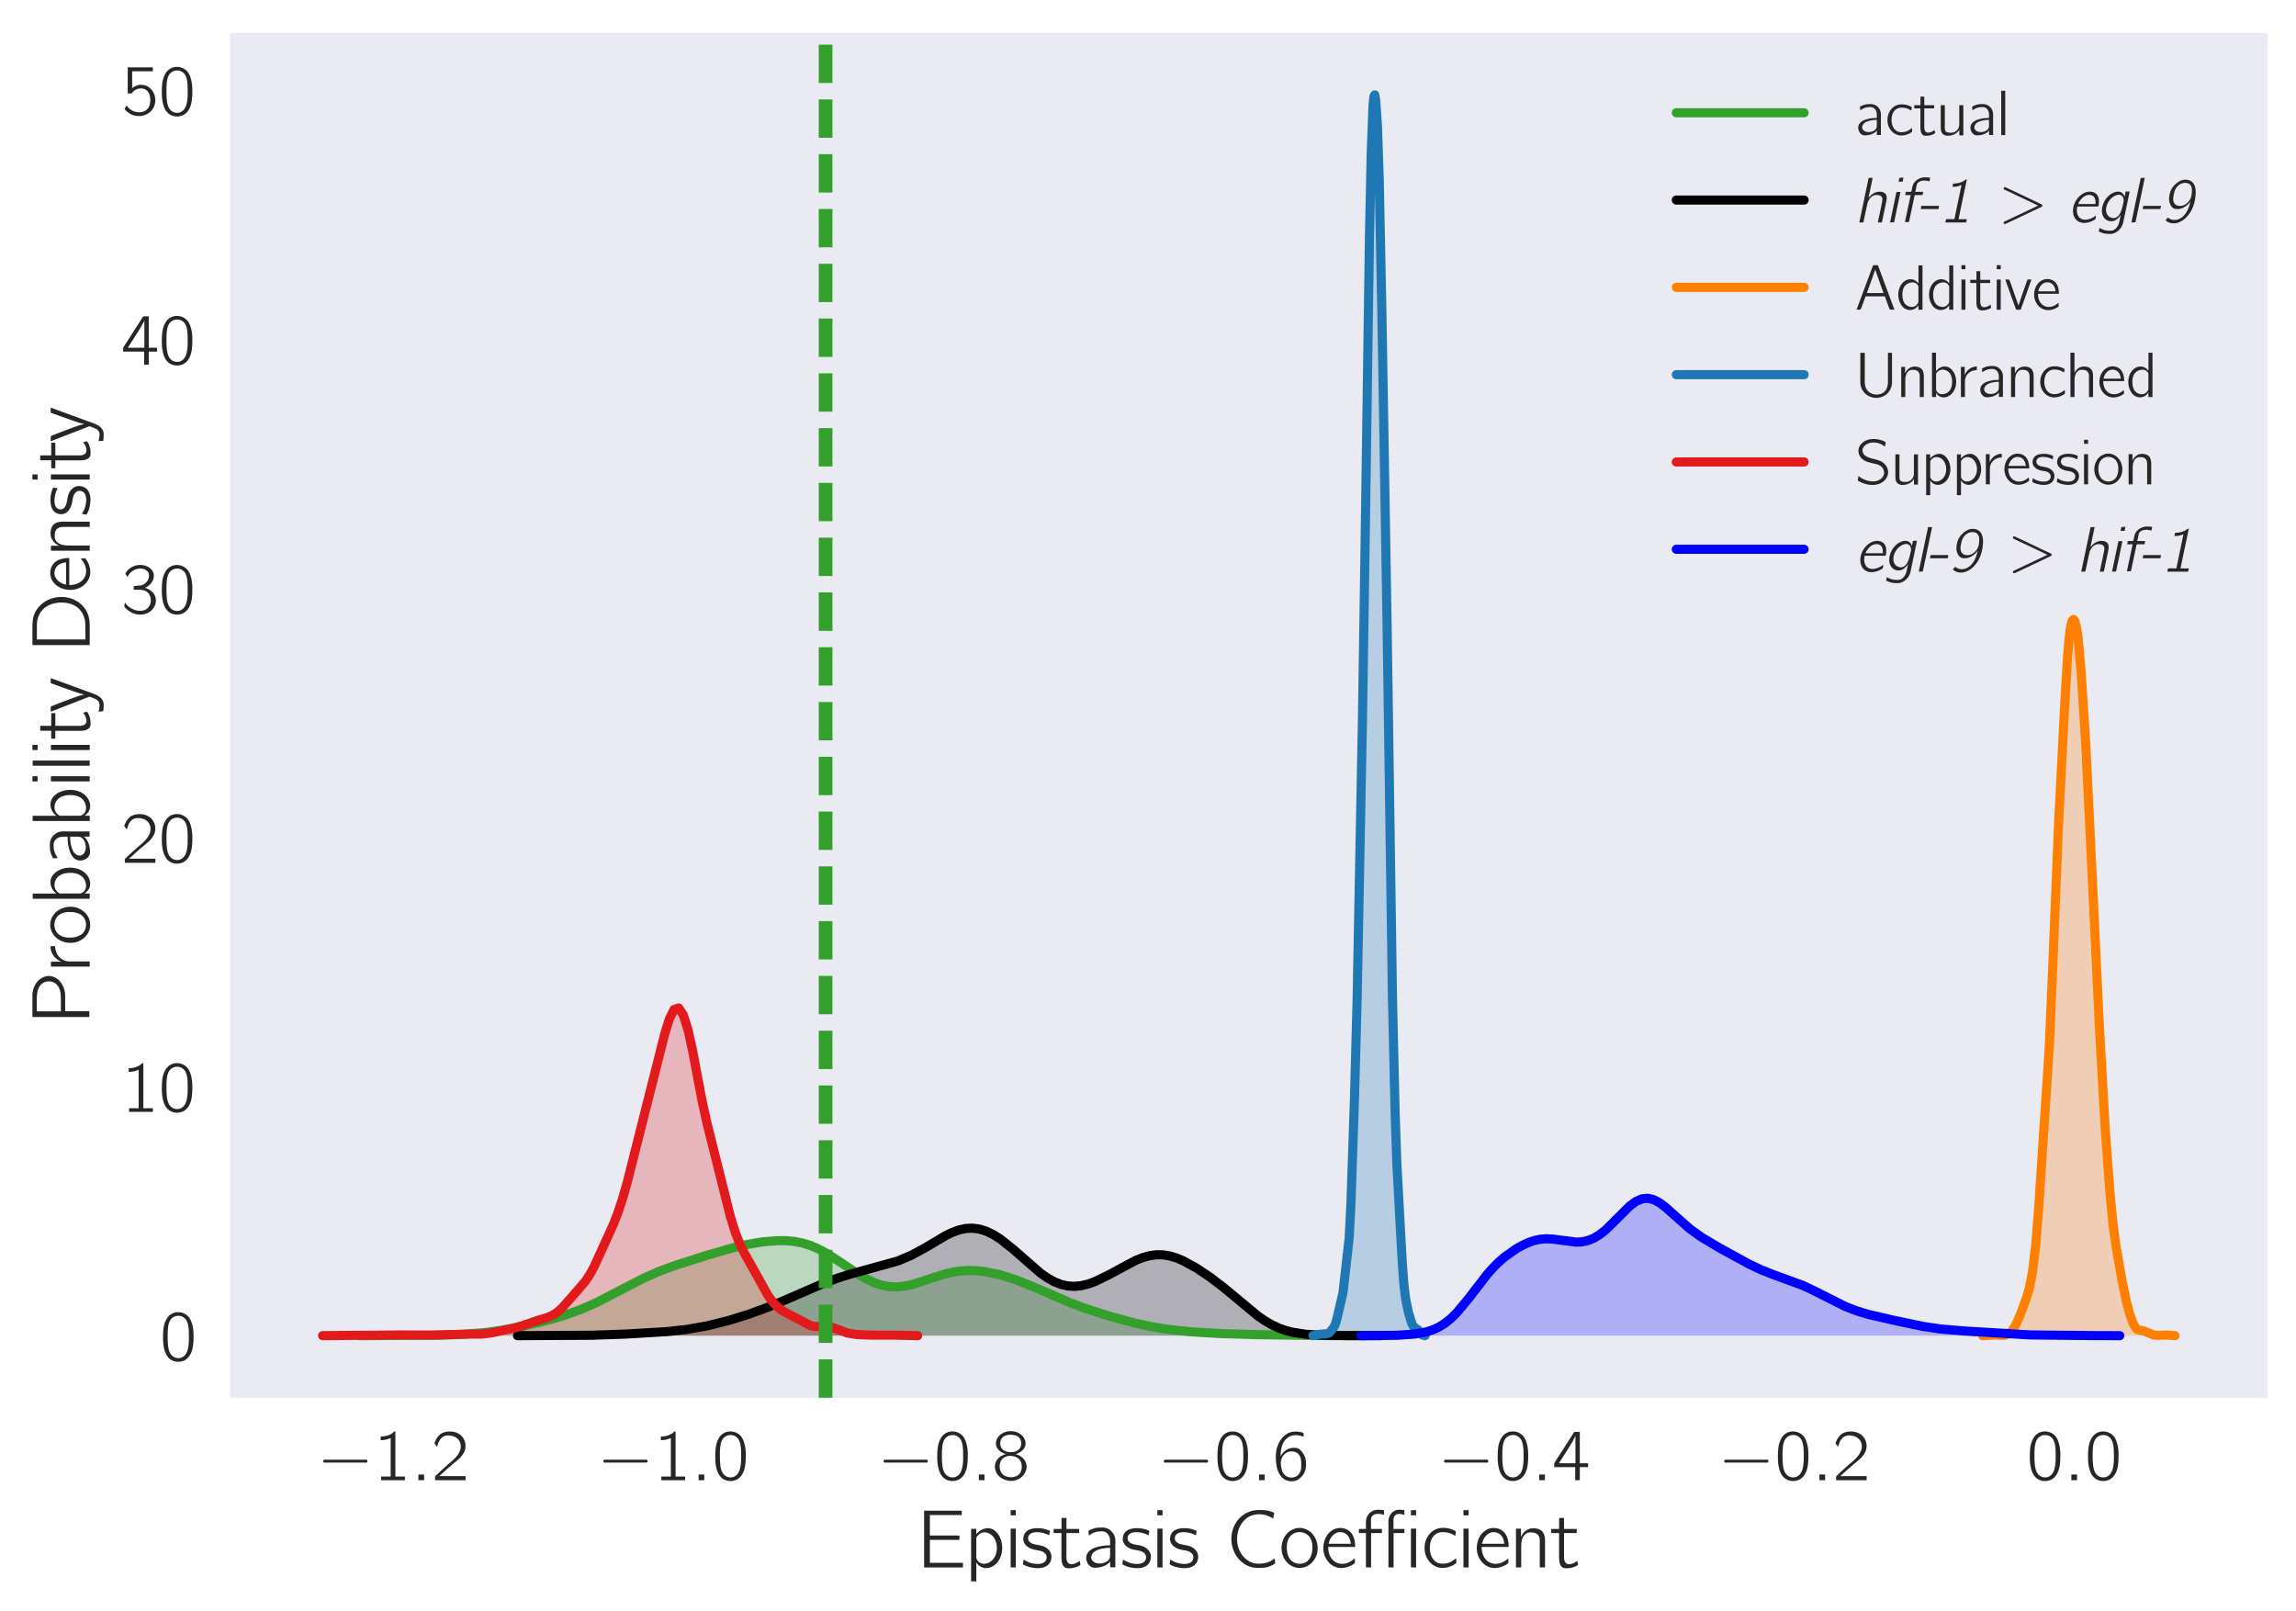 <?xml version="1.0" encoding="utf-8" standalone="no"?>
<!DOCTYPE svg PUBLIC "-//W3C//DTD SVG 1.1//EN"
  "http://www.w3.org/Graphics/SVG/1.1/DTD/svg11.dtd">
<!-- Created with matplotlib (http://matplotlib.org/) -->
<svg height="353pt" version="1.1" viewBox="0 0 503 353" width="503pt" xmlns="http://www.w3.org/2000/svg" xmlns:xlink="http://www.w3.org/1999/xlink">
 <defs>
  <style type="text/css">
*{stroke-linecap:butt;stroke-linejoin:round;}
  </style>
 </defs>
 <g id="figure_1">
  <g id="patch_1">
   <path d="M 0 353.548 
L 503.979 353.548 
L 503.979 0 
L 0 0 
z
" style="fill:#ffffff;"/>
  </g>
  <g id="axes_1">
   <g id="patch_2">
    <path d="M 50.379 306.18 
L 496.779 306.18 
L 496.779 7.2 
L 50.379 7.2 
z
" style="fill:#eaeaf2;"/>
   </g>
   <g id="matplotlib.axis_1">
    <g id="xtick_1">
     <g id="line2d_1"/>
     <g id="text_1">
      <!-- $-1.2$ -->
      <defs>
       <path d="M 9.797 28.078 
C 8 27.484 7.797 24.781 9.797 24.281 
C 10.297 24.078 10.906 24.188 11.5 24.188 
L 64.703 24.188 
C 65.906 24.188 67.797 23.781 68.797 24.781 
C 69.906 25.875 69.297 27.875 67.703 28.188 
C 66.5 28.375 65.094 28.188 63.906 28.188 
L 11.406 28.188 
C 10.906 28.188 10.297 28.281 9.797 28.078 
" id="Computer_Modern_Bright_Math_Symbols-0"/>
       <path d="M 9.703 60.016 
L 9.703 55 
C 15.203 55 19 56 23.406 57.906 
L 23.406 5.016 
L 10.297 5.016 
L 10.297 0 
L 43 0 
L 43 5.016 
L 29.906 5.016 
L 29.906 67 
C 27.5 67 27.906 66.359 26 64.875 
C 21.906 61.719 16.203 60.016 9.703 60.016 
" id="Computer_Modern_Bright-49"/>
       <path d="M 10.703 7.812 
L 10.703 0 
L 18.5 0 
L 18.5 7.812 
z
" id="Computer_Modern_Bright_Math_Slanted-58"/>
       <path d="M 7.297 45.969 
C 8.703 51.594 11.094 57.984 16.797 60.5 
C 19.203 61.5 21.797 61.703 24.406 61.5 
C 29.297 61.094 34.094 59.094 37.094 55.094 
C 39.297 52.078 40.094 48.375 39.703 44.781 
C 38.5 34.344 28.297 26.844 21.703 21.234 
C 17.906 18.031 7.094 7.812 7.094 7.812 
L 5.406 6.203 
C 4.5 5.312 4.406 5.312 4.406 3.5 
L 4.406 0 
L 46.406 0 
L 46.406 5.625 
L 10.203 5.625 
C 13.406 8.734 26.703 20.516 28.5 21.922 
C 34.297 26.656 40.797 31.375 44.297 38.219 
C 48.203 46.062 46.5 55.938 39.906 61.766 
C 35.906 65.297 30.406 67 25.094 67 
C 20.203 67 15.203 66 11.297 62.906 
C 8.297 60.391 5.797 56.688 4.406 52.875 
C 4.094 52.281 3.594 51.281 3.703 50.578 
C 3.797 49.984 4.406 49.484 4.703 49.078 
C 5.5 48.078 6.297 46.875 7.297 45.969 
" id="Computer_Modern_Bright-50"/>
      </defs>
      <g style="fill:#262626;" transform="translate(69.455 324.25)scale(0.16 -0.16)">
       <use transform="scale(0.996)" xlink:href="#Computer_Modern_Bright_Math_Symbols-0"/>
       <use transform="translate(77.487 0)scale(0.996)" xlink:href="#Computer_Modern_Bright-49"/>
       <use transform="translate(128.131 0)scale(0.996)" xlink:href="#Computer_Modern_Bright_Math_Slanted-58"/>
       <use transform="translate(157.188 0)scale(0.996)" xlink:href="#Computer_Modern_Bright-50"/>
      </g>
     </g>
    </g>
    <g id="xtick_2">
     <g id="line2d_2"/>
     <g id="text_2">
      <!-- $-1.0$ -->
      <defs>
       <path d="M 14.797 63.859 
C 11.906 61.859 9.906 59.141 8.406 56.031 
C 4.797 49 4.406 40.766 4.406 31.828 
C 4.406 20.578 6.406 10.25 12 4.312 
C 17.297 -1.203 25.703 -2.609 32.797 0.297 
C 37.203 2.016 40.406 5.719 42.406 9.734 
C 46 16.875 46.406 25.406 46.406 34.234 
C 46.406 37.047 46.297 39.859 46 42.672 
C 45.297 49.406 43 56.828 39.297 60.953 
C 33.203 67.688 22.297 69.188 14.797 63.859 
M 34.906 58.141 
C 39.594 53.125 40 43.484 40 34.344 
L 40 28.922 
C 40 24.297 39.203 18.281 38.203 14.859 
C 36.797 10.141 34.5 6.734 29.906 4.625 
C 24.297 2.609 18.5 4.516 15.297 8.938 
C 11 14.656 10.797 24.797 10.797 33.734 
C 10.797 42.172 10.906 51.516 15 57.031 
C 19.5 63.062 29.203 64.062 34.906 58.141 
" id="Computer_Modern_Bright-48"/>
      </defs>
      <g style="fill:#262626;" transform="translate(130.842 324.25)scale(0.16 -0.16)">
       <use transform="scale(0.996)" xlink:href="#Computer_Modern_Bright_Math_Symbols-0"/>
       <use transform="translate(77.487 0)scale(0.996)" xlink:href="#Computer_Modern_Bright-49"/>
       <use transform="translate(128.131 0)scale(0.996)" xlink:href="#Computer_Modern_Bright_Math_Slanted-58"/>
       <use transform="translate(157.188 0)scale(0.996)" xlink:href="#Computer_Modern_Bright-48"/>
      </g>
     </g>
    </g>
    <g id="xtick_3">
     <g id="line2d_3"/>
     <g id="text_3">
      <!-- $-0.8$ -->
      <defs>
       <path d="M 18.703 36 
L 18.703 35.906 
C 12.5 34.094 7.297 30.688 4.797 24.844 
C 2.203 18.719 4 11.281 8.406 6.453 
C 13.094 1.422 19.5 -1 26.297 -1 
C 36.297 -1 45.906 6.406 47.094 16.734 
C 47.297 18.266 47.203 19.891 47 21.406 
C 45.203 29.219 39.5 33.875 32.094 35.906 
C 32.906 36.203 33.797 36.406 34.594 36.703 
C 38.797 38.422 42.297 40.922 44.5 44.938 
C 47.797 51.375 44.594 58.906 39.203 63.016 
C 33.797 67.141 26.5 68.234 19.906 66.828 
C 12 65.125 4.5 58.406 5 49.766 
C 5.203 46.75 6.5 44.234 8 42.438 
C 10.297 39.625 14.797 36.609 18.703 36 
M 23.797 62.5 
C 28.203 62.5 33.703 62 36.906 58.578 
C 40.703 54.469 40.906 47.031 37.094 42.812 
C 34.703 40.203 31.203 38.891 27.703 38.594 
C 22.797 38.188 17.203 39 13.703 42.812 
C 9.797 47.125 10.094 54.969 14.297 58.984 
C 16.906 61.391 20.406 62.188 23.797 62.5 
M 23.703 33.5 
C 28.406 33.5 33.5 32.391 36.906 28.938 
C 38.203 27.531 39.203 25.812 39.797 24.016 
C 41.5 18.75 40.703 12.094 36.797 8.047 
C 34.094 5.328 30.406 4.312 26.703 4.016 
C 22.203 4.016 17 5.109 13.797 8.562 
C 9.406 13.391 8.5 23.406 13.703 29.062 
C 16.297 31.781 20 33.203 23.703 33.5 
" id="Computer_Modern_Bright-56"/>
      </defs>
      <g style="fill:#262626;" transform="translate(192.23 324.25)scale(0.16 -0.16)">
       <use transform="scale(0.996)" xlink:href="#Computer_Modern_Bright_Math_Symbols-0"/>
       <use transform="translate(77.487 0)scale(0.996)" xlink:href="#Computer_Modern_Bright-48"/>
       <use transform="translate(128.131 0)scale(0.996)" xlink:href="#Computer_Modern_Bright_Math_Slanted-58"/>
       <use transform="translate(157.188 0)scale(0.996)" xlink:href="#Computer_Modern_Bright-56"/>
      </g>
     </g>
    </g>
    <g id="xtick_4">
     <g id="line2d_4"/>
     <g id="text_4">
      <!-- $-0.6$ -->
      <defs>
       <path d="M 11.297 32.625 
L 11.203 32.625 
C 11.203 41.766 12.797 52.422 20.594 58.25 
C 24.906 61.375 30.703 62.969 38.203 61.172 
C 39.797 60.766 41.297 60.156 42.797 59.766 
L 42.797 63.281 
C 42.797 63.672 42.906 64.375 42.594 64.781 
C 41.906 65.688 36.297 66.594 36.094 66.594 
C 27.406 67.594 21.703 65.688 16.406 61.172 
C 10 55.641 6.297 47.516 5.094 39.281 
C 4 32.656 4.906 22 6.203 16.781 
C 8.297 9.047 12.297 2.219 19.703 -0.391 
C 24.094 -2 29.5 -2 33.703 0.016 
C 37.094 1.641 39.906 4.469 42.094 7.5 
C 45.594 12.344 46.5 18.219 46.094 24.172 
C 45.906 27.109 45.5 30.047 44.297 32.766 
C 42.406 37.125 39.203 41.672 35.094 43.688 
C 33.203 44.5 31.203 44.5 29.203 44.5 
C 23.906 44.5 18.906 42.188 15.203 38.359 
C 13.594 36.75 12 34.719 11.297 32.625 
M 24.406 39.516 
C 28.203 39.812 32.203 39.219 35.094 36.5 
C 38.906 32.891 39.594 27.766 39.594 22.812 
C 39.594 19.469 39.703 16.016 38.703 12.859 
C 38.094 11.234 37.297 9.828 36.406 8.5 
C 34.203 5.562 31.406 4.125 26.797 3.516 
C 22.297 3.516 17.797 5.312 15.203 9.125 
C 13.594 11.328 12.797 14.047 12.297 16.641 
C 11.703 19.344 11.297 22.141 11.5 24.859 
C 12 31.984 17 38.516 24.406 39.516 
" id="Computer_Modern_Bright-54"/>
      </defs>
      <g style="fill:#262626;" transform="translate(253.617 324.25)scale(0.16 -0.16)">
       <use transform="scale(0.996)" xlink:href="#Computer_Modern_Bright_Math_Symbols-0"/>
       <use transform="translate(77.487 0)scale(0.996)" xlink:href="#Computer_Modern_Bright-48"/>
       <use transform="translate(128.131 0)scale(0.996)" xlink:href="#Computer_Modern_Bright_Math_Slanted-58"/>
       <use transform="translate(157.188 0)scale(0.996)" xlink:href="#Computer_Modern_Bright-54"/>
      </g>
     </g>
    </g>
    <g id="xtick_5">
     <g id="line2d_5"/>
     <g id="text_5">
      <!-- $-0.4$ -->
      <defs>
       <path d="M 2.094 18 
L 31 18 
L 31 0 
L 37.297 0 
L 37.297 18 
L 48.703 18 
L 48.703 23.328 
L 37.297 23.328 
L 37.297 66.469 
L 31.906 66.469 
C 30.094 66.469 29.594 66.578 28.797 65.062 
C 24.797 58.516 3.703 25.766 3 24.859 
C 2.203 23.438 2.094 23.547 2.094 21.438 
z
M 31.297 60.875 
L 31.297 23.328 
L 8.594 23.328 
C 9.297 24.734 10.297 26.031 11.203 27.438 
C 16.203 35.172 28.094 53.547 30.594 59.281 
C 30.906 59.781 31 60.375 31.297 60.875 
" id="Computer_Modern_Bright-52"/>
      </defs>
      <g style="fill:#262626;" transform="translate(315.004 324.25)scale(0.16 -0.16)">
       <use transform="scale(0.996)" xlink:href="#Computer_Modern_Bright_Math_Symbols-0"/>
       <use transform="translate(77.487 0)scale(0.996)" xlink:href="#Computer_Modern_Bright-48"/>
       <use transform="translate(128.131 0)scale(0.996)" xlink:href="#Computer_Modern_Bright_Math_Slanted-58"/>
       <use transform="translate(157.188 0)scale(0.996)" xlink:href="#Computer_Modern_Bright-52"/>
      </g>
     </g>
    </g>
    <g id="xtick_6">
     <g id="line2d_6"/>
     <g id="text_6">
      <!-- $-0.2$ -->
      <g style="fill:#262626;" transform="translate(376.392 324.25)scale(0.16 -0.16)">
       <use transform="scale(0.996)" xlink:href="#Computer_Modern_Bright_Math_Symbols-0"/>
       <use transform="translate(77.487 0)scale(0.996)" xlink:href="#Computer_Modern_Bright-48"/>
       <use transform="translate(128.131 0)scale(0.996)" xlink:href="#Computer_Modern_Bright_Math_Slanted-58"/>
       <use transform="translate(157.188 0)scale(0.996)" xlink:href="#Computer_Modern_Bright-50"/>
      </g>
     </g>
    </g>
    <g id="xtick_7">
     <g id="line2d_7"/>
     <g id="text_7">
      <!-- $0.0$ -->
      <g style="fill:#262626;" transform="translate(443.978 324.25)scale(0.16 -0.16)">
       <use transform="scale(0.996)" xlink:href="#Computer_Modern_Bright-48"/>
       <use transform="translate(50.643 0)scale(0.996)" xlink:href="#Computer_Modern_Bright_Math_Slanted-58"/>
       <use transform="translate(79.701 0)scale(0.996)" xlink:href="#Computer_Modern_Bright-48"/>
      </g>
     </g>
    </g>
    <g id="text_8">
     <!-- Epistasis Coefficient -->
     <defs>
      <path d="M 8 69.328 
L 8 0 
L 55.406 0 
L 55.406 5.625 
L 15 5.625 
L 15 33.672 
L 51.094 33.672 
L 51.094 39 
L 15 39 
L 15 64 
L 54 64 
L 54 69.328 
z
" id="Computer_Modern_Bright-69"/>
      <path d="M 12.703 40.531 
L 12.703 47.156 
L 6.406 47.156 
L 6.406 -17 
L 12.797 -17 
L 12.797 6.094 
C 14.203 4.078 15.797 2.281 17.906 1.078 
C 25 -3.25 34 0.172 38.906 6.594 
C 45.406 14.969 46.094 27.5 41.594 36.984 
C 39 42.438 34.094 47.5 27.797 48 
C 22.297 48 18.094 45.812 15.094 43.125 
C 14.203 42.328 13.5 41.438 12.703 40.531 
M 21.906 42.875 
C 26 43.172 30 41.266 32.797 38.266 
C 34.5 36.344 35.797 34.141 36.594 31.734 
C 40.094 22.297 36.906 9.234 26.797 5.328 
C 21 3.109 15.297 5.125 13.094 10.547 
C 12.594 11.547 12.797 12.859 12.797 13.953 
L 12.797 34.641 
C 12.797 36.953 13 37.156 14.5 38.859 
C 16.297 41.062 19 42.578 21.906 42.875 
" id="Computer_Modern_Bright-112"/>
      <path d="M 6.406 70 
L 6.406 63.672 
L 12.703 63.672 
L 12.703 70 
z
M 6.406 47.391 
L 6.406 0 
L 12.703 0 
L 12.703 47.391 
z
" id="Computer_Modern_Bright-105"/>
      <path d="M 3.094 9.641 
C 2.906 8.234 2.594 6.938 2.406 5.531 
C 2.203 4.422 1.906 3.922 2.906 3.422 
C 7 1.016 11.906 -0.297 17.703 -0.797 
C 24.203 -1.406 32.406 0.109 35.594 6.531 
C 36.5 8.344 37 10.344 37.094 12.359 
C 37.5 19.578 31.797 24.203 26.906 25.906 
C 21.406 28.016 13.906 27.312 10.094 31.531 
C 8.094 33.844 8 37.266 9.906 39.672 
C 13.906 45.297 26.797 42.875 31.906 40.375 
C 32.703 39.969 33.406 39.469 34.297 39.266 
L 35.203 44.688 
C 30.5 46.797 26.406 48 19.906 48 
C 14.297 48 9.203 46.703 6 43.484 
C 2.797 40.172 1.703 34.641 3.594 30.438 
C 5.406 26.406 9.203 23.797 13.297 22.5 
C 19.203 20.391 25.906 21.391 29.797 16.578 
C 32 13.766 31.594 9.547 29.094 7.031 
C 24.297 2.609 14.094 4.219 8.5 6.625 
C 6.594 7.438 4.906 8.641 3.094 9.641 
" id="Computer_Modern_Bright-115"/>
      <path d="M 10.797 60.5 
L 10.797 47.016 
L 1.094 47.016 
L 1.094 42 
L 10.703 42 
L 10.703 15.016 
C 10.703 10.578 10.406 5.234 13.297 1.516 
C 15 -0.703 17.297 -1.297 20.797 -1 
C 23.703 -1 26.594 -0.391 29.297 0.656 
C 30.203 1.062 33.5 2.516 33.906 3.234 
C 34.094 3.641 32.797 8.094 32.797 8.094 
L 30.406 6.266 
C 27.297 4.344 21.094 2.328 18.5 5.969 
C 16.203 9.094 16.797 13.75 16.797 17.375 
L 16.797 42 
L 32.297 42 
L 32.297 47.016 
L 16.797 47.016 
L 16.797 60.5 
z
" id="Computer_Modern_Bright-116"/>
      <path d="M 7.906 39.016 
C 9.594 39.859 11 41.094 12.703 41.922 
C 15.406 43.156 18.203 44 21.203 44 
C 22.594 44.094 24.203 44.297 25.594 44 
C 28.094 43.594 30.297 42.078 31.797 39.953 
C 33.297 37.516 33.906 35.391 33.906 31.469 
L 33.906 27.016 
C 29.094 27.016 24.297 26.609 19.703 25.391 
C 13.906 24.078 7.594 21.125 5.5 15.844 
C 3.406 10.781 5.594 4.078 10.094 1.031 
C 12.297 -0.5 14.906 -0.5 17.5 -0.297 
C 21.703 0 25.906 1.016 29.5 3.25 
C 31.203 4.25 32.906 5.578 33.906 7.297 
L 34 7.297 
L 34 0.203 
L 40.297 0.203 
L 40.297 26.891 
C 40.297 29.812 40.594 32.953 40 35.891 
C 39.406 39.922 36.906 43.266 34 45.594 
C 30.594 48.219 26.703 49.109 21.5 48.719 
C 16.703 48.719 13 47.5 9.406 45.766 
C 8.906 45.562 7.906 45.234 7.594 44.641 
C 7.297 44.219 7.5 43.516 7.5 43 
C 7.703 41.672 7.797 40.344 7.906 39.016 
M 33.906 24 
L 33.906 16.375 
C 33.906 14.062 34 11.953 32.703 9.953 
C 31.594 8.344 30.094 7.234 28.5 6.438 
C 22.797 3.516 14.094 4.422 11.594 9.25 
C 9.594 12.75 11.703 16.875 14.594 19.188 
C 18.906 22.5 27.297 24 33.906 24 
" id="Computer_Modern_Bright-97"/>
      <path d="M 60.5 10.875 
C 58.5 9.859 56.703 8.453 54.703 7.453 
C 50 5.047 44 4.141 37.5 4.734 
C 31.703 5.547 26.906 8.359 23.406 11.875 
C 12.203 23.156 11.406 42.969 21.297 55.344 
C 25.5 60.875 31.906 65 41.297 65 
C 45.094 65 49 64.297 52.5 62.891 
C 54.594 61.969 56.594 60.766 58.594 59.766 
L 59.797 66.812 
C 57.594 67.672 55.297 68.562 53 69.094 
C 47.406 70.625 38.906 70.625 33.094 69.219 
C 22.906 66.922 15.5 59.828 11.297 51.625 
C 5.5 40.016 6.203 25.516 13.203 14.594 
C 15 11.703 17.297 9.109 19.906 6.891 
C 25.906 1.688 33.297 -1.312 43.594 -0.5 
C 49.797 -0.5 53.406 0.516 58.203 3.203 
C 58.703 3.5 60.594 4.516 60.906 4.938 
C 61.094 5.438 60.594 9.531 60.5 10.875 
" id="Computer_Modern_Bright-67"/>
      <path d="M 10.703 42.078 
C 1.797 33.234 0.797 17.875 8.5 7.938 
C 9.594 6.422 10.906 5.125 12.406 4.016 
C 16.094 1 21.5 -1.203 27.797 -0.5 
C 37.797 0.703 44.703 8.844 46.797 17.375 
C 49.594 29.328 43.703 42.672 32.703 46.891 
C 24.094 50.406 15.5 46.891 10.703 42.078 
M 35.703 39.359 
C 40.5 35.031 41.406 28.109 41 21.984 
C 40.703 17.266 39.406 12.344 36.094 8.828 
C 30.703 3 20.703 3 14.906 8.625 
C 11.906 11.844 10.094 16.453 9.797 21.984 
C 9.297 30.109 11.297 38.75 19.297 41.969 
C 25.203 44.578 32 42.672 35.703 39.359 
" id="Computer_Modern_Bright-111"/>
      <path d="M 41.797 10.938 
C 39.5 9.234 38.797 8.328 35.906 6.812 
C 29.797 3.5 22.594 3.5 17.406 7.172 
C 12.406 10.766 9.5 16.641 9.5 25 
L 42.5 25 
C 42.5 32.422 40.797 38.859 36.594 43.375 
C 32 47.891 24.797 49.297 18.703 47.391 
C 16.406 46.688 14.297 45.484 12.406 43.969 
C 6.094 38.859 3.406 30.719 3.5 22.781 
C 3.703 12.344 10.797 1.906 21.297 -0.312 
C 26.797 -1.422 32.594 -0.203 37.5 2.297 
C 38.406 2.797 41.703 4.609 42.094 5.516 
C 42.406 6.016 41.797 10.938 41.797 10.938 
M 37.203 28.906 
L 10 28.906 
C 11.203 36.234 17.203 43.969 25.297 43.062 
C 31.906 42.469 35.406 37.75 36.703 31.828 
C 36.906 30.812 37 29.922 37.203 28.906 
" id="Computer_Modern_Bright-101"/>
      <path d="M 10.594 47.016 
L 2 47.016 
L 2 42 
L 10.594 42 
L 10.594 0 
L 16.906 0 
L 16.906 42 
L 30.094 42 
L 30.094 47.016 
L 16.797 47.016 
L 16.797 56.234 
C 16.797 57.891 16.594 59.656 17.297 61.219 
C 19.5 65.875 25.406 65.875 29.594 65.078 
C 30.594 64.875 31.703 64.469 32.703 64.266 
L 32.703 69.906 
C 27.703 70.609 22.297 71.219 17.703 68.469 
C 15.797 67.438 14.203 65.688 13 63.922 
C 11.094 60.938 10.594 58.781 10.594 53.719 
z
M 38.094 0 
L 44.406 0 
L 44.406 42 
L 57.594 42 
L 57.594 47.016 
L 44.297 47.016 
L 44.297 55.234 
C 44.297 56.891 44.094 58.656 44.406 60.328 
C 44.906 62.297 46.094 63.656 47.703 64.672 
C 50.797 66.172 54.406 65.078 57.594 64.172 
L 57.594 70 
C 55.094 70.188 52.703 70.688 50.203 70.5 
C 43.406 70 38.594 64.047 38.094 57.312 
C 38 55.891 38.094 54.375 38.094 52.969 
z
M 65.594 70 
L 65.594 63.672 
L 71.906 63.672 
L 71.906 70 
z
M 65.594 47.391 
L 65.594 0 
L 71.906 0 
L 71.906 47.391 
z
" id="Computer_Modern_Bright-14"/>
      <path d="M 42.406 11.25 
C 40.5 9.844 38.797 8.328 36.703 7.125 
C 32 4.625 24.797 3.422 19.406 5.922 
C 11.594 9.938 9.5 19.688 10.594 27.719 
C 10.797 29.328 11.094 30.922 11.594 32.438 
C 13.797 38.969 19.297 44.078 28.297 43.078 
C 33.094 42.672 35.5 41.875 39.297 39.766 
C 40 39.359 40.594 38.859 41.406 38.656 
C 41.5 39.859 41.797 41.172 42 42.375 
C 42.297 43.984 42.297 44.188 40.797 44.891 
C 39.703 45.391 38.594 45.984 37.406 46.391 
C 32.797 48.406 25.203 49 20 47.5 
C 12.906 45.484 7.594 39.359 5.297 32.531 
C 4.203 29.422 3.906 26.109 3.906 22.797 
C 4 12.25 11.203 1.906 21.703 -0.203 
C 27.5 -1.406 34.203 0.297 38.203 2.406 
C 39.203 2.906 42.203 4.719 42.703 5.625 
C 43 6.125 42.406 11.25 42.406 11.25 
" id="Computer_Modern_Bright-99"/>
      <path d="M 12.594 37.281 
L 12.5 37.281 
L 12.5 47.391 
L 6.406 47.391 
L 6.406 0 
L 12.797 0 
L 12.797 21.938 
C 12.797 26.844 12.5 31.875 14.703 36.469 
C 15.797 38.781 17.5 40.781 19.797 41.984 
C 21.703 42.891 23.703 42.891 25.797 42.688 
C 28.797 42.688 31.703 41.891 33.594 39.375 
C 35.406 37.062 35.5 34.062 35.5 31.25 
L 35.5 0 
L 41.906 0 
L 41.906 26.859 
C 41.906 31.875 42.406 37.375 40 41.891 
C 38.094 45.5 34.406 47.203 30.5 47.703 
C 28.5 48 26.406 48 24.406 47.609 
C 19.203 46.5 14.406 42.297 12.594 37.281 
" id="Computer_Modern_Bright-110"/>
     </defs>
     <g style="fill:#262626;" transform="translate(201.023 343.36)scale(0.18 -0.18)">
      <use transform="scale(0.996)" xlink:href="#Computer_Modern_Bright-69"/>
      <use transform="translate(58.738 0)scale(0.996)" xlink:href="#Computer_Modern_Bright-112"/>
      <use transform="translate(106.89 0)scale(0.996)" xlink:href="#Computer_Modern_Bright-105"/>
      <use transform="translate(125.985 0)scale(0.996)" xlink:href="#Computer_Modern_Bright-115"/>
      <use transform="translate(164.424 0)scale(0.996)" xlink:href="#Computer_Modern_Bright-116"/>
      <use transform="translate(200.539 0)scale(0.996)" xlink:href="#Computer_Modern_Bright-97"/>
      <use transform="translate(247.031 0)scale(0.996)" xlink:href="#Computer_Modern_Bright-115"/>
      <use transform="translate(285.47 0)scale(0.996)" xlink:href="#Computer_Modern_Bright-105"/>
      <use transform="translate(304.565 0)scale(0.996)" xlink:href="#Computer_Modern_Bright-115"/>
      <use transform="translate(374.469 0)scale(0.996)" xlink:href="#Computer_Modern_Bright-67"/>
      <use transform="translate(439.641 0)scale(0.996)" xlink:href="#Computer_Modern_Bright-111"/>
      <use transform="translate(490.284 0)scale(0.996)" xlink:href="#Computer_Modern_Bright-101"/>
      <use transform="translate(535.116 0)scale(0.996)" xlink:href="#Computer_Modern_Bright-14"/>
      <use transform="translate(613.156 0)scale(0.996)" xlink:href="#Computer_Modern_Bright-99"/>
      <use transform="translate(657.988 0)scale(0.996)" xlink:href="#Computer_Modern_Bright-105"/>
      <use transform="translate(677.083 0)scale(0.996)" xlink:href="#Computer_Modern_Bright-101"/>
      <use transform="translate(721.915 0)scale(0.996)" xlink:href="#Computer_Modern_Bright-110"/>
      <use transform="translate(770.067 0)scale(0.996)" xlink:href="#Computer_Modern_Bright-116"/>
     </g>
    </g>
   </g>
   <g id="matplotlib.axis_2">
    <g id="ytick_1">
     <g id="line2d_8"/>
     <g id="text_9">
      <!-- $0$ -->
      <g style="fill:#262626;" transform="translate(35.011 298.125)scale(0.16 -0.16)">
       <use transform="scale(0.996)" xlink:href="#Computer_Modern_Bright-48"/>
      </g>
     </g>
    </g>
    <g id="ytick_2">
     <g id="line2d_9"/>
     <g id="text_10">
      <!-- $10$ -->
      <g style="fill:#262626;" transform="translate(26.642 243.566)scale(0.16 -0.16)">
       <use transform="scale(0.996)" xlink:href="#Computer_Modern_Bright-49"/>
       <use transform="translate(50.643 0)scale(0.996)" xlink:href="#Computer_Modern_Bright-48"/>
      </g>
     </g>
    </g>
    <g id="ytick_3">
     <g id="line2d_10"/>
     <g id="text_11">
      <!-- $20$ -->
      <g style="fill:#262626;" transform="translate(26.642 189.007)scale(0.16 -0.16)">
       <use transform="scale(0.996)" xlink:href="#Computer_Modern_Bright-50"/>
       <use transform="translate(50.643 0)scale(0.996)" xlink:href="#Computer_Modern_Bright-48"/>
      </g>
     </g>
    </g>
    <g id="ytick_4">
     <g id="line2d_11"/>
     <g id="text_12">
      <!-- $30$ -->
      <defs>
       <path d="M 8.094 50.719 
C 8.906 51.922 9.5 53.234 10.406 54.438 
C 12.5 57.25 15.406 59.453 18.703 60.766 
C 23.906 62.875 31.5 62.875 35.594 58.219 
C 39.203 54.078 37.703 47.609 34.406 43.781 
C 31.406 40.25 27.5 38.531 21.703 38.531 
C 20 38.531 18.406 38.031 16.703 38.031 
L 16.703 33 
L 23.594 33 
C 29.406 33 33.203 32.109 36.406 28.688 
C 41.906 22.859 41.406 12.516 35.297 7.203 
C 32.203 4.594 27.906 3.781 23.906 4.078 
C 16.094 4.688 9.203 8.812 4.594 15.234 
C 4.094 14.234 4.094 12.828 3.906 11.719 
C 3.594 10.109 3.594 10.109 4.594 8.812 
C 7.5 4.891 13.203 1.281 17.703 -0.031 
C 25.703 -2.438 35 -1.344 41.203 4.781 
C 42.406 6 43.5 7.297 44.406 8.703 
C 48.094 14.531 48.203 22.156 44.094 27.781 
C 42.406 30.094 40.203 31.906 37.703 33.312 
C 36 34.312 34 35.312 32 35.516 
C 37.797 38.234 43.203 42.828 44.203 50.359 
C 45.094 57.375 41 61.688 36.797 64.188 
C 30.297 68 21.797 68 15.094 64.672 
C 12 63.172 9.203 60.969 7.094 58.25 
C 6.703 57.75 5.203 56.047 5.203 55.234 
C 5.203 54.734 5.594 54.234 5.906 53.828 
z
" id="Computer_Modern_Bright-51"/>
      </defs>
      <g style="fill:#262626;" transform="translate(26.642 134.448)scale(0.16 -0.16)">
       <use transform="scale(0.996)" xlink:href="#Computer_Modern_Bright-51"/>
       <use transform="translate(50.643 0)scale(0.996)" xlink:href="#Computer_Modern_Bright-48"/>
      </g>
     </g>
    </g>
    <g id="ytick_5">
     <g id="line2d_12"/>
     <g id="text_13">
      <!-- $40$ -->
      <g style="fill:#262626;" transform="translate(26.642 79.889)scale(0.16 -0.16)">
       <use transform="scale(0.996)" xlink:href="#Computer_Modern_Bright-52"/>
       <use transform="translate(50.643 0)scale(0.996)" xlink:href="#Computer_Modern_Bright-48"/>
      </g>
     </g>
    </g>
    <g id="ytick_6">
     <g id="line2d_13"/>
     <g id="text_14">
      <!-- $50$ -->
      <defs>
       <path d="M 8.406 66.328 
L 8.406 30.453 
L 12.203 30.453 
C 12.703 30.453 13.406 30.359 13.797 30.562 
C 14.297 30.859 14.594 31.562 14.906 31.969 
C 15.594 32.859 16.406 33.562 17.203 34.266 
C 20.797 37.281 27.703 38.484 32.297 36.172 
C 38.594 33.172 39.797 25.219 39.297 19 
C 39 15.062 37.797 11.453 35.5 9.141 
C 30.203 3.5 21.297 3.5 14.797 6.797 
C 11.594 8.406 8.906 10.922 6.906 13.922 
L 6.797 13.922 
C 6.5 13.422 4.203 9.906 4.203 9.297 
C 4.203 8.891 4.5 8.594 4.703 8.297 
C 7.703 4.781 11.594 2.062 16.094 0.562 
C 25 -2.25 35 -0.047 41.297 7.188 
C 48.797 15.922 47.797 30.156 39.094 37.766 
C 36.5 40.188 32.906 41.891 28.594 42.281 
C 22.797 43.094 17.594 40.281 14.5 37.672 
L 14.5 61 
L 42.906 61 
L 42.906 66.328 
z
" id="Computer_Modern_Bright-53"/>
      </defs>
      <g style="fill:#262626;" transform="translate(26.642 25.33)scale(0.16 -0.16)">
       <use transform="scale(0.996)" xlink:href="#Computer_Modern_Bright-53"/>
       <use transform="translate(50.643 0)scale(0.996)" xlink:href="#Computer_Modern_Bright-48"/>
      </g>
     </g>
    </g>
    <g id="text_15">
     <!-- Probability Density -->
     <defs>
      <path d="M 8 70 
L 8 0.5 
L 15 0.5 
L 15 30 
L 29.094 30 
C 31.297 30 33.5 30 35.594 30 
C 43 30.609 49.203 33.641 53.406 38.172 
C 57.703 42.906 59.594 50.156 56.797 56.297 
C 53.594 64.047 46 68.984 36.297 70 
C 33.406 70 30.406 70 27.5 70 
z
M 14.906 35.219 
L 14.906 64.672 
L 28.594 64.672 
C 37.297 64.672 45.203 63.672 49.203 57.656 
C 51.906 53.625 52.297 48 50.094 43.672 
C 48.906 41.344 47.094 39.547 44.906 38.234 
C 40 35.219 34.297 35.219 28.797 35.219 
z
" id="Computer_Modern_Bright-80"/>
      <path d="M 12.5 34.75 
L 12.406 34.75 
L 12.406 47.391 
L 6.406 47.391 
L 6.406 0 
L 12.703 0 
L 12.703 22.891 
C 12.703 24.406 12.703 25.906 12.906 27.406 
C 14.297 35.953 21.703 42.281 31.406 42.281 
L 31.406 48 
C 25 48 19.094 44.891 15.297 39.766 
C 14.203 38.266 13 36.547 12.5 34.75 
" id="Computer_Modern_Bright-114"/>
      <path d="M 6.406 69.688 
L 6.406 0 
L 12.797 0 
L 12.797 6.328 
L 12.906 6.328 
C 14 4.109 16.5 2.016 18.594 0.906 
C 25.797 -2.906 34.406 0.906 39.094 7.031 
C 48.594 19.578 44.797 40.875 32.297 46.797 
C 27.406 49 21.5 48 17.094 44.984 
C 15.406 43.781 14 42.375 12.703 40.766 
L 12.703 69.688 
z
M 21.906 42.984 
C 26.594 43.375 31.5 41.266 34.297 37.453 
C 36.203 34.938 37.203 31.938 37.703 28.812 
C 38.703 21.484 37.906 12.25 31.406 7.438 
C 30.297 6.625 29.094 6.031 27.797 5.516 
C 22.406 3.516 17 4.109 14 8.844 
C 13.094 10.438 12.797 10.547 12.797 12.953 
L 12.797 33.734 
C 12.797 34.75 12.594 35.953 13 36.859 
C 14.594 40.172 18.297 42.672 21.906 42.984 
" id="Computer_Modern_Bright-98"/>
      <path d="M 6.406 69.688 
L 6.406 0 
L 12.703 0 
L 12.703 69.688 
z
" id="Computer_Modern_Bright-108"/>
      <path d="M 0.703 47.656 
C 1.297 45.75 5.406 35.609 5.5 35.312 
L 17.406 4.578 
L 18.406 2.078 
C 19 0.672 19.203 0.469 18.594 -1.141 
L 17.5 -4.047 
C 16.594 -6.469 15.594 -8.969 13.703 -10.484 
C 10.297 -13.297 4.906 -11.688 0.797 -10.781 
L 1.297 -16.5 
C 3.203 -16.797 5.094 -17 7 -17 
C 11.297 -17.516 14.094 -16.5 16.703 -14.297 
C 20 -11.484 21.594 -7.562 23.094 -3.547 
L 26.203 5.078 
L 36.406 32.906 
C 38.094 37.922 40.203 42.641 41.797 47.656 
L 37.297 47.656 
C 36.797 47.656 36 47.859 35.594 47.469 
C 35.406 47.156 35.297 46.766 35.203 46.453 
L 34.406 44.344 
C 33.406 41.734 32.5 39.234 31.594 36.609 
L 25.797 20.25 
C 24.297 15.828 22.594 11.312 21.797 6.688 
C 20.703 11.312 19.203 15.734 17.594 20.141 
C 16.297 23.562 8.5 44.547 7.5 46.562 
C 7.094 47.656 6.703 47.656 5.203 47.656 
z
" id="Computer_Modern_Bright-121"/>
      <path d="M 8 70 
L 8 0 
L 28.203 0 
C 31.406 0 34.594 0 37.703 0.297 
C 45.703 1.109 52.594 5.016 57.203 9.828 
C 70.094 23.172 70 46.125 57.297 59.672 
C 52.703 64.578 46.5 68.5 38.703 69.5 
C 34.906 70 31 70 27.203 70 
z
M 14.906 5.312 
L 14.906 64.562 
L 27.797 64.562 
C 30.5 64.562 33.203 64.562 35.906 64.359 
C 40.406 63.859 44.797 62.359 48.5 59.734 
C 56.594 54.125 60 44.172 60 34.641 
C 60 26.609 57.797 18.375 51.906 12.641 
C 47.906 8.938 42.5 6.219 36 5.516 
C 33.406 5.312 30.703 5.312 28.094 5.312 
z
" id="Computer_Modern_Bright-68"/>
     </defs>
     <g style="fill:#262626;" transform="translate(19.653 224.214)rotate(-90)scale(0.18 -0.18)">
      <use transform="scale(0.996)" xlink:href="#Computer_Modern_Bright-80"/>
      <use transform="translate(62.889 0)scale(0.996)" xlink:href="#Computer_Modern_Bright-114"/>
      <use transform="translate(94.852 0)scale(0.996)" xlink:href="#Computer_Modern_Bright-111"/>
      <use transform="translate(145.495 0)scale(0.996)" xlink:href="#Computer_Modern_Bright-98"/>
      <use transform="translate(193.648 0)scale(0.996)" xlink:href="#Computer_Modern_Bright-97"/>
      <use transform="translate(240.14 0)scale(0.996)" xlink:href="#Computer_Modern_Bright-98"/>
      <use transform="translate(288.293 0)scale(0.996)" xlink:href="#Computer_Modern_Bright-105"/>
      <use transform="translate(307.388 0)scale(0.996)" xlink:href="#Computer_Modern_Bright-108"/>
      <use transform="translate(326.482 0)scale(0.996)" xlink:href="#Computer_Modern_Bright-105"/>
      <use transform="translate(345.577 0)scale(0.996)" xlink:href="#Computer_Modern_Bright-116"/>
      <use transform="translate(378.786 0)scale(0.996)" xlink:href="#Computer_Modern_Bright-121"/>
      <use transform="translate(452.592 0)scale(0.996)" xlink:href="#Computer_Modern_Bright-68"/>
      <use transform="translate(524.199 0)scale(0.996)" xlink:href="#Computer_Modern_Bright-101"/>
      <use transform="translate(569.03 0)scale(0.996)" xlink:href="#Computer_Modern_Bright-110"/>
      <use transform="translate(617.183 0)scale(0.996)" xlink:href="#Computer_Modern_Bright-115"/>
      <use transform="translate(655.622 0)scale(0.996)" xlink:href="#Computer_Modern_Bright-105"/>
      <use transform="translate(674.717 0)scale(0.996)" xlink:href="#Computer_Modern_Bright-116"/>
      <use transform="translate(707.925 0)scale(0.996)" xlink:href="#Computer_Modern_Bright-121"/>
     </g>
    </g>
   </g>
   <g id="PolyCollection_1">
    <path clip-path="url(#pba61ef7bd6)" d="M 78.742 292.589 
L 78.742 292.59 
L 80.474 292.59 
L 82.207 292.59 
L 83.939 292.59 
L 85.671 292.59 
L 87.403 292.59 
L 89.136 292.59 
L 90.868 292.59 
L 92.6 292.59 
L 94.332 292.59 
L 96.065 292.59 
L 97.797 292.59 
L 99.529 292.59 
L 101.261 292.59 
L 102.993 292.59 
L 104.726 292.59 
L 106.458 292.59 
L 108.19 292.59 
L 109.922 292.59 
L 111.655 292.59 
L 113.387 292.59 
L 115.119 292.59 
L 116.851 292.59 
L 118.584 292.59 
L 120.316 292.59 
L 122.048 292.59 
L 123.78 292.59 
L 125.513 292.59 
L 127.245 292.59 
L 128.977 292.59 
L 130.709 292.59 
L 132.442 292.59 
L 134.174 292.59 
L 135.906 292.59 
L 137.638 292.59 
L 139.371 292.59 
L 141.103 292.59 
L 142.835 292.59 
L 144.567 292.59 
L 146.3 292.59 
L 148.032 292.59 
L 149.764 292.59 
L 151.496 292.59 
L 153.229 292.59 
L 154.961 292.59 
L 156.693 292.59 
L 158.425 292.59 
L 160.157 292.59 
L 161.89 292.59 
L 163.622 292.59 
L 165.354 292.59 
L 167.086 292.59 
L 168.819 292.59 
L 170.551 292.59 
L 172.283 292.59 
L 174.015 292.59 
L 175.748 292.59 
L 177.48 292.59 
L 179.212 292.59 
L 180.944 292.59 
L 182.677 292.59 
L 184.409 292.59 
L 186.141 292.59 
L 187.873 292.59 
L 189.606 292.59 
L 191.338 292.59 
L 193.07 292.59 
L 194.802 292.59 
L 196.535 292.59 
L 198.267 292.59 
L 199.999 292.59 
L 201.731 292.59 
L 203.464 292.59 
L 205.196 292.59 
L 206.928 292.59 
L 208.66 292.59 
L 210.393 292.59 
L 212.125 292.59 
L 213.857 292.59 
L 215.589 292.59 
L 217.321 292.59 
L 219.054 292.59 
L 220.786 292.59 
L 222.518 292.59 
L 224.25 292.59 
L 225.983 292.59 
L 227.715 292.59 
L 229.447 292.59 
L 231.179 292.59 
L 232.912 292.59 
L 234.644 292.59 
L 236.376 292.59 
L 238.108 292.59 
L 239.841 292.59 
L 241.573 292.59 
L 243.305 292.59 
L 245.037 292.59 
L 246.77 292.59 
L 248.502 292.59 
L 250.234 292.59 
L 251.966 292.59 
L 253.699 292.59 
L 255.431 292.59 
L 257.163 292.59 
L 258.895 292.59 
L 260.628 292.59 
L 262.36 292.59 
L 264.092 292.59 
L 265.824 292.59 
L 267.556 292.59 
L 269.289 292.59 
L 271.021 292.59 
L 272.753 292.59 
L 274.485 292.59 
L 276.218 292.59 
L 277.95 292.59 
L 279.682 292.59 
L 281.414 292.59 
L 283.147 292.59 
L 284.879 292.59 
L 286.611 292.59 
L 288.343 292.59 
L 290.076 292.59 
L 291.808 292.59 
L 293.54 292.59 
L 295.272 292.59 
L 297.005 292.59 
L 298.737 292.59 
L 298.737 292.589 
L 298.737 292.589 
L 297.005 292.589 
L 295.272 292.588 
L 293.54 292.586 
L 291.808 292.582 
L 290.076 292.575 
L 288.343 292.565 
L 286.611 292.551 
L 284.879 292.532 
L 283.147 292.509 
L 281.414 292.483 
L 279.682 292.454 
L 277.95 292.422 
L 276.218 292.389 
L 274.485 292.352 
L 272.753 292.31 
L 271.021 292.261 
L 269.289 292.203 
L 267.556 292.136 
L 265.824 292.057 
L 264.092 291.964 
L 262.36 291.855 
L 260.628 291.725 
L 258.895 291.567 
L 257.163 291.377 
L 255.431 291.148 
L 253.699 290.877 
L 251.966 290.561 
L 250.234 290.201 
L 248.502 289.799 
L 246.77 289.361 
L 245.037 288.892 
L 243.305 288.394 
L 241.573 287.871 
L 239.841 287.321 
L 238.108 286.74 
L 236.376 286.12 
L 234.644 285.459 
L 232.912 284.754 
L 231.179 284.012 
L 229.447 283.244 
L 227.715 282.47 
L 225.983 281.712 
L 224.25 280.993 
L 222.518 280.332 
L 220.786 279.744 
L 219.054 279.241 
L 217.321 278.833 
L 215.589 278.533 
L 213.857 278.354 
L 212.125 278.313 
L 210.393 278.423 
L 208.66 278.687 
L 206.928 279.097 
L 205.196 279.622 
L 203.464 280.215 
L 201.731 280.811 
L 199.999 281.339 
L 198.267 281.724 
L 196.535 281.907 
L 194.802 281.841 
L 193.07 281.506 
L 191.338 280.903 
L 189.606 280.061 
L 187.873 279.031 
L 186.141 277.88 
L 184.409 276.684 
L 182.677 275.519 
L 180.944 274.452 
L 179.212 273.539 
L 177.48 272.812 
L 175.748 272.285 
L 174.015 271.951 
L 172.283 271.786 
L 170.551 271.763 
L 168.819 271.853 
L 167.086 272.034 
L 165.354 272.293 
L 163.622 272.62 
L 161.89 273.008 
L 160.157 273.449 
L 158.425 273.93 
L 156.693 274.437 
L 154.961 274.959 
L 153.229 275.49 
L 151.496 276.028 
L 149.764 276.581 
L 148.032 277.159 
L 146.3 277.774 
L 144.567 278.439 
L 142.835 279.165 
L 141.103 279.954 
L 139.371 280.804 
L 137.638 281.701 
L 135.906 282.626 
L 134.174 283.554 
L 132.442 284.459 
L 130.709 285.32 
L 128.977 286.12 
L 127.245 286.851 
L 125.513 287.511 
L 123.78 288.104 
L 122.048 288.64 
L 120.316 289.128 
L 118.584 289.579 
L 116.851 290 
L 115.119 290.395 
L 113.387 290.763 
L 111.655 291.101 
L 109.922 291.404 
L 108.19 291.667 
L 106.458 291.89 
L 104.726 292.071 
L 102.993 292.212 
L 101.261 292.319 
L 99.529 292.398 
L 97.797 292.454 
L 96.065 292.494 
L 94.332 292.523 
L 92.6 292.544 
L 90.868 292.559 
L 89.136 292.57 
L 87.403 292.578 
L 85.671 292.583 
L 83.939 292.586 
L 82.207 292.588 
L 80.474 292.589 
L 78.742 292.589 
z
" style="fill:#33a02c;fill-opacity:0.25;"/>
   </g>
   <g id="PolyCollection_2">
    <path clip-path="url(#pba61ef7bd6)" d="M 113.37 292.59 
L 113.37 292.59 
L 114.858 292.59 
L 116.347 292.59 
L 117.835 292.59 
L 119.324 292.59 
L 120.812 292.59 
L 122.3 292.59 
L 123.789 292.59 
L 125.277 292.59 
L 126.766 292.59 
L 128.254 292.59 
L 129.743 292.59 
L 131.231 292.59 
L 132.719 292.59 
L 134.208 292.59 
L 135.696 292.59 
L 137.185 292.59 
L 138.673 292.59 
L 140.161 292.59 
L 141.65 292.59 
L 143.138 292.59 
L 144.627 292.59 
L 146.115 292.59 
L 147.603 292.59 
L 149.092 292.59 
L 150.58 292.59 
L 152.069 292.59 
L 153.557 292.59 
L 155.045 292.59 
L 156.534 292.59 
L 158.022 292.59 
L 159.511 292.59 
L 160.999 292.59 
L 162.487 292.59 
L 163.976 292.59 
L 165.464 292.59 
L 166.953 292.59 
L 168.441 292.59 
L 169.929 292.59 
L 171.418 292.59 
L 172.906 292.59 
L 174.395 292.59 
L 175.883 292.59 
L 177.371 292.59 
L 178.86 292.59 
L 180.348 292.59 
L 181.837 292.59 
L 183.325 292.59 
L 184.813 292.59 
L 186.302 292.59 
L 187.79 292.59 
L 189.279 292.59 
L 190.767 292.59 
L 192.255 292.59 
L 193.744 292.59 
L 195.232 292.59 
L 196.721 292.59 
L 198.209 292.59 
L 199.697 292.59 
L 201.186 292.59 
L 202.674 292.59 
L 204.163 292.59 
L 205.651 292.59 
L 207.139 292.59 
L 208.628 292.59 
L 210.116 292.59 
L 211.605 292.59 
L 213.093 292.59 
L 214.582 292.59 
L 216.07 292.59 
L 217.558 292.59 
L 219.047 292.59 
L 220.535 292.59 
L 222.024 292.59 
L 223.512 292.59 
L 225 292.59 
L 226.489 292.59 
L 227.977 292.59 
L 229.466 292.59 
L 230.954 292.59 
L 232.442 292.59 
L 233.931 292.59 
L 235.419 292.59 
L 236.908 292.59 
L 238.396 292.59 
L 239.884 292.59 
L 241.373 292.59 
L 242.861 292.59 
L 244.35 292.59 
L 245.838 292.59 
L 247.326 292.59 
L 248.815 292.59 
L 250.303 292.59 
L 251.792 292.59 
L 253.28 292.59 
L 254.768 292.59 
L 256.257 292.59 
L 257.745 292.59 
L 259.234 292.59 
L 260.722 292.59 
L 262.21 292.59 
L 263.699 292.59 
L 265.187 292.59 
L 266.676 292.59 
L 268.164 292.59 
L 269.652 292.59 
L 271.141 292.59 
L 272.629 292.59 
L 274.118 292.59 
L 275.606 292.59 
L 277.094 292.59 
L 278.583 292.59 
L 280.071 292.59 
L 281.56 292.59 
L 283.048 292.59 
L 284.536 292.59 
L 286.025 292.59 
L 287.513 292.59 
L 289.002 292.59 
L 290.49 292.59 
L 291.978 292.59 
L 293.467 292.59 
L 294.955 292.59 
L 296.444 292.59 
L 297.932 292.59 
L 299.421 292.59 
L 300.909 292.59 
L 302.397 292.59 
L 302.397 292.59 
L 302.397 292.59 
L 300.909 292.589 
L 299.421 292.588 
L 297.932 292.587 
L 296.444 292.584 
L 294.955 292.579 
L 293.467 292.569 
L 291.978 292.553 
L 290.49 292.526 
L 289.002 292.479 
L 287.513 292.403 
L 286.025 292.281 
L 284.536 292.093 
L 283.048 291.815 
L 281.56 291.419 
L 280.071 290.881 
L 278.583 290.182 
L 277.094 289.318 
L 275.606 288.297 
L 274.118 287.148 
L 272.629 285.911 
L 271.141 284.632 
L 269.652 283.357 
L 268.164 282.12 
L 266.676 280.944 
L 265.187 279.836 
L 263.699 278.798 
L 262.21 277.836 
L 260.722 276.96 
L 259.234 276.193 
L 257.745 275.569 
L 256.257 275.123 
L 254.768 274.885 
L 253.28 274.873 
L 251.792 275.084 
L 250.303 275.503 
L 248.815 276.094 
L 247.326 276.814 
L 245.838 277.617 
L 244.35 278.455 
L 242.861 279.283 
L 241.373 280.057 
L 239.884 280.735 
L 238.396 281.275 
L 236.908 281.636 
L 235.419 281.786 
L 233.931 281.698 
L 232.442 281.359 
L 230.954 280.768 
L 229.466 279.94 
L 227.977 278.903 
L 226.489 277.702 
L 225 276.393 
L 223.512 275.04 
L 222.024 273.708 
L 220.535 272.459 
L 219.047 271.348 
L 217.558 270.418 
L 216.07 269.708 
L 214.582 269.243 
L 213.093 269.04 
L 211.605 269.104 
L 210.116 269.424 
L 208.628 269.968 
L 207.139 270.692 
L 205.651 271.536 
L 204.163 272.437 
L 202.674 273.336 
L 201.186 274.185 
L 199.697 274.954 
L 198.209 275.631 
L 196.721 276.219 
L 195.232 276.728 
L 193.744 277.175 
L 192.255 277.578 
L 190.767 277.954 
L 189.279 278.322 
L 187.79 278.7 
L 186.302 279.107 
L 184.813 279.553 
L 183.325 280.045 
L 181.837 280.584 
L 180.348 281.165 
L 178.86 281.779 
L 177.371 282.417 
L 175.883 283.072 
L 174.395 283.733 
L 172.906 284.393 
L 171.418 285.041 
L 169.929 285.671 
L 168.441 286.276 
L 166.953 286.853 
L 165.464 287.4 
L 163.976 287.917 
L 162.487 288.406 
L 160.999 288.867 
L 159.511 289.298 
L 158.022 289.7 
L 156.534 290.071 
L 155.045 290.409 
L 153.557 290.712 
L 152.069 290.979 
L 150.58 291.21 
L 149.092 291.404 
L 147.603 291.566 
L 146.115 291.699 
L 144.627 291.812 
L 143.138 291.909 
L 141.65 291.998 
L 140.161 292.081 
L 138.673 292.162 
L 137.185 292.237 
L 135.696 292.307 
L 134.208 292.37 
L 132.719 292.422 
L 131.231 292.465 
L 129.743 292.499 
L 128.254 292.526 
L 126.766 292.545 
L 125.277 292.56 
L 123.789 292.57 
L 122.3 292.577 
L 120.812 292.582 
L 119.324 292.585 
L 117.835 292.587 
L 116.347 292.589 
L 114.858 292.589 
L 113.37 292.59 
z
" style="fill-opacity:0.25;"/>
   </g>
   <g id="PolyCollection_3">
    <path clip-path="url(#pba61ef7bd6)" d="M 434.344 292.587 
L 434.344 292.59 
L 434.676 292.59 
L 435.008 292.59 
L 435.34 292.59 
L 435.672 292.59 
L 436.003 292.59 
L 436.335 292.59 
L 436.667 292.59 
L 436.999 292.59 
L 437.331 292.59 
L 437.663 292.59 
L 437.994 292.59 
L 438.326 292.59 
L 438.658 292.59 
L 438.99 292.59 
L 439.322 292.59 
L 439.654 292.59 
L 439.986 292.59 
L 440.317 292.59 
L 440.649 292.59 
L 440.981 292.59 
L 441.313 292.59 
L 441.645 292.59 
L 441.977 292.59 
L 442.308 292.59 
L 442.64 292.59 
L 442.972 292.59 
L 443.304 292.59 
L 443.636 292.59 
L 443.968 292.59 
L 444.299 292.59 
L 444.631 292.59 
L 444.963 292.59 
L 445.295 292.59 
L 445.627 292.59 
L 445.959 292.59 
L 446.291 292.59 
L 446.622 292.59 
L 446.954 292.59 
L 447.286 292.59 
L 447.618 292.59 
L 447.95 292.59 
L 448.282 292.59 
L 448.613 292.59 
L 448.945 292.59 
L 449.277 292.59 
L 449.609 292.59 
L 449.941 292.59 
L 450.273 292.59 
L 450.604 292.59 
L 450.936 292.59 
L 451.268 292.59 
L 451.6 292.59 
L 451.932 292.59 
L 452.264 292.59 
L 452.596 292.59 
L 452.927 292.59 
L 453.259 292.59 
L 453.591 292.59 
L 453.923 292.59 
L 454.255 292.59 
L 454.587 292.59 
L 454.918 292.59 
L 455.25 292.59 
L 455.582 292.59 
L 455.914 292.59 
L 456.246 292.59 
L 456.578 292.59 
L 456.91 292.59 
L 457.241 292.59 
L 457.573 292.59 
L 457.905 292.59 
L 458.237 292.59 
L 458.569 292.59 
L 458.901 292.59 
L 459.232 292.59 
L 459.564 292.59 
L 459.896 292.59 
L 460.228 292.59 
L 460.56 292.59 
L 460.892 292.59 
L 461.223 292.59 
L 461.555 292.59 
L 461.887 292.59 
L 462.219 292.59 
L 462.551 292.59 
L 462.883 292.59 
L 463.215 292.59 
L 463.546 292.59 
L 463.878 292.59 
L 464.21 292.59 
L 464.542 292.59 
L 464.874 292.59 
L 465.206 292.59 
L 465.537 292.59 
L 465.869 292.59 
L 466.201 292.59 
L 466.533 292.59 
L 466.865 292.59 
L 467.197 292.59 
L 467.528 292.59 
L 467.86 292.59 
L 468.192 292.59 
L 468.524 292.59 
L 468.856 292.59 
L 469.188 292.59 
L 469.52 292.59 
L 469.851 292.59 
L 470.183 292.59 
L 470.515 292.59 
L 470.847 292.59 
L 471.179 292.59 
L 471.511 292.59 
L 471.842 292.59 
L 472.174 292.59 
L 472.506 292.59 
L 472.838 292.59 
L 473.17 292.59 
L 473.502 292.59 
L 473.834 292.59 
L 474.165 292.59 
L 474.497 292.59 
L 474.829 292.59 
L 475.161 292.59 
L 475.493 292.59 
L 475.825 292.59 
L 476.156 292.59 
L 476.488 292.59 
L 476.488 292.587 
L 476.488 292.587 
L 476.156 292.584 
L 475.825 292.574 
L 475.493 292.556 
L 475.161 292.526 
L 474.829 292.488 
L 474.497 292.452 
L 474.165 292.43 
L 473.834 292.433 
L 473.502 292.457 
L 473.17 292.49 
L 472.838 292.516 
L 472.506 292.523 
L 472.174 292.504 
L 471.842 292.46 
L 471.511 292.394 
L 471.179 292.306 
L 470.847 292.186 
L 470.515 292.026 
L 470.183 291.834 
L 469.851 291.642 
L 469.52 291.499 
L 469.188 291.433 
L 468.856 291.42 
L 468.524 291.38 
L 468.192 291.218 
L 467.86 290.873 
L 467.528 290.333 
L 467.197 289.621 
L 466.865 288.759 
L 466.533 287.745 
L 466.201 286.573 
L 465.869 285.252 
L 465.537 283.8 
L 465.206 282.223 
L 464.874 280.516 
L 464.542 278.689 
L 464.21 276.786 
L 463.878 274.847 
L 463.546 272.822 
L 463.215 270.552 
L 462.883 267.854 
L 462.551 264.645 
L 462.219 260.975 
L 461.887 256.93 
L 461.555 252.515 
L 461.223 247.665 
L 460.892 242.342 
L 460.56 236.6 
L 460.228 230.533 
L 459.896 224.205 
L 459.564 217.652 
L 459.232 210.924 
L 458.901 204.069 
L 458.569 197.079 
L 458.237 189.912 
L 457.905 182.62 
L 457.573 175.429 
L 457.241 168.64 
L 456.91 162.428 
L 456.578 156.772 
L 456.246 151.587 
L 455.914 146.895 
L 455.582 142.862 
L 455.25 139.688 
L 454.918 137.474 
L 454.587 136.175 
L 454.255 135.703 
L 453.923 136.069 
L 453.591 137.469 
L 453.259 140.169 
L 452.927 144.267 
L 452.596 149.53 
L 452.264 155.484 
L 451.932 161.705 
L 451.6 168.033 
L 451.268 174.572 
L 450.936 181.519 
L 450.604 189.028 
L 450.273 197.129 
L 449.941 205.663 
L 449.609 214.241 
L 449.277 222.32 
L 448.945 229.426 
L 448.613 235.401 
L 448.282 240.484 
L 447.95 245.172 
L 447.618 249.915 
L 447.286 254.882 
L 446.954 259.931 
L 446.622 264.769 
L 446.291 269.136 
L 445.959 272.891 
L 445.627 276.001 
L 445.295 278.496 
L 444.963 280.451 
L 444.631 281.98 
L 444.299 283.213 
L 443.968 284.27 
L 443.636 285.233 
L 443.304 286.145 
L 442.972 287.026 
L 442.64 287.878 
L 442.308 288.691 
L 441.977 289.449 
L 441.645 290.137 
L 441.313 290.742 
L 440.981 291.255 
L 440.649 291.67 
L 440.317 291.987 
L 439.986 292.216 
L 439.654 292.373 
L 439.322 292.473 
L 438.99 292.529 
L 438.658 292.553 
L 438.326 292.552 
L 437.994 292.531 
L 437.663 292.496 
L 437.331 292.459 
L 436.999 292.434 
L 436.667 292.431 
L 436.335 292.452 
L 436.003 292.488 
L 435.672 292.526 
L 435.34 292.556 
L 435.008 292.574 
L 434.676 292.584 
L 434.344 292.587 
z
" style="fill:#ff7f00;fill-opacity:0.25;"/>
   </g>
   <g id="PolyCollection_4">
    <path clip-path="url(#pba61ef7bd6)" d="M 287.647 292.585 
L 287.647 292.59 
L 287.84 292.59 
L 288.034 292.59 
L 288.227 292.59 
L 288.42 292.59 
L 288.614 292.59 
L 288.807 292.59 
L 289.001 292.59 
L 289.194 292.59 
L 289.388 292.59 
L 289.581 292.59 
L 289.774 292.59 
L 289.968 292.59 
L 290.161 292.59 
L 290.355 292.59 
L 290.548 292.59 
L 290.741 292.59 
L 290.935 292.59 
L 291.128 292.59 
L 291.322 292.59 
L 291.515 292.59 
L 291.709 292.59 
L 291.902 292.59 
L 292.095 292.59 
L 292.289 292.59 
L 292.482 292.59 
L 292.676 292.59 
L 292.869 292.59 
L 293.062 292.59 
L 293.256 292.59 
L 293.449 292.59 
L 293.643 292.59 
L 293.836 292.59 
L 294.03 292.59 
L 294.223 292.59 
L 294.416 292.59 
L 294.61 292.59 
L 294.803 292.59 
L 294.997 292.59 
L 295.19 292.59 
L 295.383 292.59 
L 295.577 292.59 
L 295.77 292.59 
L 295.964 292.59 
L 296.157 292.59 
L 296.351 292.59 
L 296.544 292.59 
L 296.737 292.59 
L 296.931 292.59 
L 297.124 292.59 
L 297.318 292.59 
L 297.511 292.59 
L 297.704 292.59 
L 297.898 292.59 
L 298.091 292.59 
L 298.285 292.59 
L 298.478 292.59 
L 298.672 292.59 
L 298.865 292.59 
L 299.058 292.59 
L 299.252 292.59 
L 299.445 292.59 
L 299.639 292.59 
L 299.832 292.59 
L 300.025 292.59 
L 300.219 292.59 
L 300.412 292.59 
L 300.606 292.59 
L 300.799 292.59 
L 300.992 292.59 
L 301.186 292.59 
L 301.379 292.59 
L 301.573 292.59 
L 301.766 292.59 
L 301.96 292.59 
L 302.153 292.59 
L 302.346 292.59 
L 302.54 292.59 
L 302.733 292.59 
L 302.927 292.59 
L 303.12 292.59 
L 303.313 292.59 
L 303.507 292.59 
L 303.7 292.59 
L 303.894 292.59 
L 304.087 292.59 
L 304.281 292.59 
L 304.474 292.59 
L 304.667 292.59 
L 304.861 292.59 
L 305.054 292.59 
L 305.248 292.59 
L 305.441 292.59 
L 305.634 292.59 
L 305.828 292.59 
L 306.021 292.59 
L 306.215 292.59 
L 306.408 292.59 
L 306.602 292.59 
L 306.795 292.59 
L 306.988 292.59 
L 307.182 292.59 
L 307.375 292.59 
L 307.569 292.59 
L 307.762 292.59 
L 307.955 292.59 
L 308.149 292.59 
L 308.342 292.59 
L 308.536 292.59 
L 308.729 292.59 
L 308.923 292.59 
L 309.116 292.59 
L 309.309 292.59 
L 309.503 292.59 
L 309.696 292.59 
L 309.89 292.59 
L 310.083 292.59 
L 310.276 292.59 
L 310.47 292.59 
L 310.663 292.59 
L 310.857 292.59 
L 311.05 292.59 
L 311.244 292.59 
L 311.437 292.59 
L 311.63 292.59 
L 311.824 292.59 
L 312.017 292.59 
L 312.211 292.59 
L 312.211 292.583 
L 312.211 292.583 
L 312.017 292.571 
L 311.824 292.537 
L 311.63 292.462 
L 311.437 292.326 
L 311.244 292.117 
L 311.05 291.852 
L 310.857 291.571 
L 310.663 291.325 
L 310.47 291.148 
L 310.276 291.032 
L 310.083 290.941 
L 309.89 290.823 
L 309.696 290.636 
L 309.503 290.349 
L 309.309 289.943 
L 309.116 289.416 
L 308.923 288.795 
L 308.729 288.121 
L 308.536 287.412 
L 308.342 286.636 
L 308.149 285.727 
L 307.955 284.616 
L 307.762 283.239 
L 307.569 281.483 
L 307.375 279.193 
L 307.182 276.261 
L 306.988 272.768 
L 306.795 269.03 
L 306.602 265.435 
L 306.408 262.144 
L 306.215 258.883 
L 306.021 255.033 
L 305.828 250.011 
L 305.634 243.627 
L 305.441 236.106 
L 305.248 227.734 
L 305.054 218.466 
L 304.861 207.896 
L 304.667 195.661 
L 304.474 181.865 
L 304.281 167.113 
L 304.087 152.19 
L 303.894 137.741 
L 303.7 124.188 
L 303.507 111.735 
L 303.313 100.307 
L 303.12 89.519 
L 302.927 78.874 
L 302.733 68.127 
L 302.54 57.508 
L 302.346 47.629 
L 302.153 39.158 
L 301.96 32.491 
L 301.766 27.606 
L 301.573 24.183 
L 301.379 21.915 
L 301.186 20.79 
L 300.992 21.093 
L 300.799 23.168 
L 300.606 27.199 
L 300.412 33.22 
L 300.219 41.25 
L 300.025 51.295 
L 299.832 63.178 
L 299.639 76.448 
L 299.445 90.543 
L 299.252 105.007 
L 299.058 119.472 
L 298.865 133.453 
L 298.672 146.363 
L 298.478 157.895 
L 298.285 168.345 
L 298.091 178.431 
L 297.898 188.722 
L 297.704 199.212 
L 297.511 209.399 
L 297.318 218.706 
L 297.124 226.868 
L 296.931 234.027 
L 296.737 240.558 
L 296.544 246.787 
L 296.351 252.806 
L 296.157 258.466 
L 295.964 263.521 
L 295.77 267.775 
L 295.577 271.143 
L 295.383 273.667 
L 295.19 275.519 
L 294.997 276.986 
L 294.803 278.383 
L 294.61 279.907 
L 294.416 281.55 
L 294.223 283.139 
L 294.03 284.477 
L 293.836 285.475 
L 293.643 286.201 
L 293.449 286.812 
L 293.256 287.46 
L 293.062 288.197 
L 292.869 288.971 
L 292.676 289.675 
L 292.482 290.225 
L 292.289 290.614 
L 292.095 290.902 
L 291.902 291.158 
L 291.709 291.417 
L 291.515 291.665 
L 291.322 291.869 
L 291.128 292.011 
L 290.935 292.098 
L 290.741 292.151 
L 290.548 292.182 
L 290.355 292.201 
L 290.161 292.219 
L 289.968 292.244 
L 289.774 292.27 
L 289.581 292.285 
L 289.388 292.282 
L 289.194 292.274 
L 289.001 292.285 
L 288.807 292.329 
L 288.614 292.398 
L 288.42 292.47 
L 288.227 292.527 
L 288.034 292.562 
L 287.84 292.579 
L 287.647 292.585 
z
" style="fill:#1f78b4;fill-opacity:0.25;"/>
   </g>
   <g id="PolyCollection_5">
    <path clip-path="url(#pba61ef7bd6)" d="M 70.67 292.589 
L 70.67 292.59 
L 71.697 292.59 
L 72.723 292.59 
L 73.75 292.59 
L 74.776 292.59 
L 75.803 292.59 
L 76.83 292.59 
L 77.856 292.59 
L 78.883 292.59 
L 79.909 292.59 
L 80.936 292.59 
L 81.962 292.59 
L 82.989 292.59 
L 84.016 292.59 
L 85.042 292.59 
L 86.069 292.59 
L 87.095 292.59 
L 88.122 292.59 
L 89.148 292.59 
L 90.175 292.59 
L 91.202 292.59 
L 92.228 292.59 
L 93.255 292.59 
L 94.281 292.59 
L 95.308 292.59 
L 96.334 292.59 
L 97.361 292.59 
L 98.388 292.59 
L 99.414 292.59 
L 100.441 292.59 
L 101.467 292.59 
L 102.494 292.59 
L 103.52 292.59 
L 104.547 292.59 
L 105.574 292.59 
L 106.6 292.59 
L 107.627 292.59 
L 108.653 292.59 
L 109.68 292.59 
L 110.707 292.59 
L 111.733 292.59 
L 112.76 292.59 
L 113.786 292.59 
L 114.813 292.59 
L 115.839 292.59 
L 116.866 292.59 
L 117.893 292.59 
L 118.919 292.59 
L 119.946 292.59 
L 120.972 292.59 
L 121.999 292.59 
L 123.025 292.59 
L 124.052 292.59 
L 125.079 292.59 
L 126.105 292.59 
L 127.132 292.59 
L 128.158 292.59 
L 129.185 292.59 
L 130.211 292.59 
L 131.238 292.59 
L 132.265 292.59 
L 133.291 292.59 
L 134.318 292.59 
L 135.344 292.59 
L 136.371 292.59 
L 137.398 292.59 
L 138.424 292.59 
L 139.451 292.59 
L 140.477 292.59 
L 141.504 292.59 
L 142.53 292.59 
L 143.557 292.59 
L 144.584 292.59 
L 145.61 292.59 
L 146.637 292.59 
L 147.663 292.59 
L 148.69 292.59 
L 149.716 292.59 
L 150.743 292.59 
L 151.77 292.59 
L 152.796 292.59 
L 153.823 292.59 
L 154.849 292.59 
L 155.876 292.59 
L 156.902 292.59 
L 157.929 292.59 
L 158.956 292.59 
L 159.982 292.59 
L 161.009 292.59 
L 162.035 292.59 
L 163.062 292.59 
L 164.088 292.59 
L 165.115 292.59 
L 166.142 292.59 
L 167.168 292.59 
L 168.195 292.59 
L 169.221 292.59 
L 170.248 292.59 
L 171.275 292.59 
L 172.301 292.59 
L 173.328 292.59 
L 174.354 292.59 
L 175.381 292.59 
L 176.407 292.59 
L 177.434 292.59 
L 178.461 292.59 
L 179.487 292.59 
L 180.514 292.59 
L 181.54 292.59 
L 182.567 292.59 
L 183.593 292.59 
L 184.62 292.59 
L 185.647 292.59 
L 186.673 292.59 
L 187.7 292.59 
L 188.726 292.59 
L 189.753 292.59 
L 190.779 292.59 
L 191.806 292.59 
L 192.833 292.59 
L 193.859 292.59 
L 194.886 292.59 
L 195.912 292.59 
L 196.939 292.59 
L 197.965 292.59 
L 198.992 292.59 
L 200.019 292.59 
L 201.045 292.59 
L 201.045 292.589 
L 201.045 292.589 
L 200.019 292.586 
L 198.992 292.576 
L 197.965 292.554 
L 196.939 292.517 
L 195.912 292.472 
L 194.886 292.434 
L 193.859 292.419 
L 192.833 292.43 
L 191.806 292.455 
L 190.779 292.472 
L 189.753 292.459 
L 188.726 292.416 
L 187.7 292.346 
L 186.673 292.228 
L 185.647 292.01 
L 184.62 291.658 
L 183.593 291.226 
L 182.567 290.852 
L 181.54 290.66 
L 180.514 290.638 
L 179.487 290.652 
L 178.461 290.563 
L 177.434 290.301 
L 176.407 289.862 
L 175.381 289.3 
L 174.354 288.711 
L 173.328 288.167 
L 172.301 287.645 
L 171.275 287.039 
L 170.248 286.232 
L 169.221 285.139 
L 168.195 283.701 
L 167.168 281.936 
L 166.142 279.978 
L 165.115 278.042 
L 164.088 276.253 
L 163.062 274.485 
L 162.035 272.418 
L 161.009 269.757 
L 159.982 266.398 
L 158.956 262.446 
L 157.929 258.194 
L 156.902 253.999 
L 155.876 250.008 
L 154.849 245.923 
L 153.823 241.231 
L 152.796 235.843 
L 151.77 230.371 
L 150.743 225.676 
L 149.716 222.372 
L 148.69 220.81 
L 147.663 221.146 
L 146.637 223.221 
L 145.61 226.551 
L 144.584 230.549 
L 143.557 234.725 
L 142.53 238.783 
L 141.504 242.684 
L 140.477 246.626 
L 139.451 250.774 
L 138.424 255.016 
L 137.398 259.052 
L 136.371 262.649 
L 135.344 265.729 
L 134.318 268.339 
L 133.291 270.641 
L 132.265 272.875 
L 131.238 275.162 
L 130.211 277.366 
L 129.185 279.258 
L 128.158 280.77 
L 127.132 282.014 
L 126.105 283.159 
L 125.079 284.329 
L 124.052 285.529 
L 123.025 286.637 
L 121.999 287.521 
L 120.972 288.158 
L 119.946 288.604 
L 118.919 288.929 
L 117.893 289.212 
L 116.866 289.527 
L 115.839 289.896 
L 114.813 290.275 
L 113.786 290.612 
L 112.76 290.893 
L 111.733 291.128 
L 110.707 291.343 
L 109.68 291.563 
L 108.653 291.79 
L 107.627 291.998 
L 106.6 292.151 
L 105.574 292.235 
L 104.547 292.264 
L 103.52 292.264 
L 102.494 292.251 
L 101.467 292.235 
L 100.441 292.241 
L 99.414 292.278 
L 98.388 292.328 
L 97.361 292.368 
L 96.334 292.396 
L 95.308 292.428 
L 94.281 292.466 
L 93.255 292.491 
L 92.228 292.485 
L 91.202 292.454 
L 90.175 292.422 
L 89.148 292.411 
L 88.122 292.432 
L 87.095 292.471 
L 86.069 292.504 
L 85.042 292.517 
L 84.016 292.515 
L 82.989 292.519 
L 81.962 292.534 
L 80.936 292.554 
L 79.909 292.564 
L 78.883 292.557 
L 77.856 292.539 
L 76.83 292.523 
L 75.803 292.523 
L 74.776 292.539 
L 73.75 292.561 
L 72.723 292.578 
L 71.697 292.586 
L 70.67 292.589 
z
" style="fill:#e31a1c;fill-opacity:0.25;"/>
   </g>
   <g id="PolyCollection_6">
    <path clip-path="url(#pba61ef7bd6)" d="M 298.171 292.589 
L 298.171 292.59 
L 299.48 292.59 
L 300.789 292.59 
L 302.097 292.59 
L 303.406 292.59 
L 304.715 292.59 
L 306.024 292.59 
L 307.333 292.59 
L 308.642 292.59 
L 309.951 292.59 
L 311.259 292.59 
L 312.568 292.59 
L 313.877 292.59 
L 315.186 292.59 
L 316.495 292.59 
L 317.804 292.59 
L 319.113 292.59 
L 320.421 292.59 
L 321.73 292.59 
L 323.039 292.59 
L 324.348 292.59 
L 325.657 292.59 
L 326.966 292.59 
L 328.275 292.59 
L 329.583 292.59 
L 330.892 292.59 
L 332.201 292.59 
L 333.51 292.59 
L 334.819 292.59 
L 336.128 292.59 
L 337.437 292.59 
L 338.745 292.59 
L 340.054 292.59 
L 341.363 292.59 
L 342.672 292.59 
L 343.981 292.59 
L 345.29 292.59 
L 346.599 292.59 
L 347.907 292.59 
L 349.216 292.59 
L 350.525 292.59 
L 351.834 292.59 
L 353.143 292.59 
L 354.452 292.59 
L 355.761 292.59 
L 357.069 292.59 
L 358.378 292.59 
L 359.687 292.59 
L 360.996 292.59 
L 362.305 292.59 
L 363.614 292.59 
L 364.923 292.59 
L 366.231 292.59 
L 367.54 292.59 
L 368.849 292.59 
L 370.158 292.59 
L 371.467 292.59 
L 372.776 292.59 
L 374.085 292.59 
L 375.393 292.59 
L 376.702 292.59 
L 378.011 292.59 
L 379.32 292.59 
L 380.629 292.59 
L 381.938 292.59 
L 383.247 292.59 
L 384.555 292.59 
L 385.864 292.59 
L 387.173 292.59 
L 388.482 292.59 
L 389.791 292.59 
L 391.1 292.59 
L 392.409 292.59 
L 393.717 292.59 
L 395.026 292.59 
L 396.335 292.59 
L 397.644 292.59 
L 398.953 292.59 
L 400.262 292.59 
L 401.571 292.59 
L 402.879 292.59 
L 404.188 292.59 
L 405.497 292.59 
L 406.806 292.59 
L 408.115 292.59 
L 409.424 292.59 
L 410.733 292.59 
L 412.041 292.59 
L 413.35 292.59 
L 414.659 292.59 
L 415.968 292.59 
L 417.277 292.59 
L 418.586 292.59 
L 419.895 292.59 
L 421.203 292.59 
L 422.512 292.59 
L 423.821 292.59 
L 425.13 292.59 
L 426.439 292.59 
L 427.748 292.59 
L 429.057 292.59 
L 430.365 292.59 
L 431.674 292.59 
L 432.983 292.59 
L 434.292 292.59 
L 435.601 292.59 
L 436.91 292.59 
L 438.219 292.59 
L 439.527 292.59 
L 440.836 292.59 
L 442.145 292.59 
L 443.454 292.59 
L 444.763 292.59 
L 446.072 292.59 
L 447.381 292.59 
L 448.689 292.59 
L 449.998 292.59 
L 451.307 292.59 
L 452.616 292.59 
L 453.925 292.59 
L 455.234 292.59 
L 456.543 292.59 
L 457.851 292.59 
L 459.16 292.59 
L 460.469 292.59 
L 461.778 292.59 
L 463.087 292.59 
L 464.396 292.59 
L 464.396 292.589 
L 464.396 292.589 
L 463.087 292.588 
L 461.778 292.587 
L 460.469 292.583 
L 459.16 292.578 
L 457.851 292.57 
L 456.543 292.559 
L 455.234 292.545 
L 453.925 292.529 
L 452.616 292.513 
L 451.307 292.499 
L 449.998 292.487 
L 448.689 292.477 
L 447.381 292.467 
L 446.072 292.452 
L 444.763 292.429 
L 443.454 292.395 
L 442.145 292.346 
L 440.836 292.283 
L 439.527 292.207 
L 438.219 292.121 
L 436.91 292.028 
L 435.601 291.933 
L 434.292 291.838 
L 432.983 291.746 
L 431.674 291.657 
L 430.365 291.569 
L 429.057 291.479 
L 427.748 291.38 
L 426.439 291.266 
L 425.13 291.129 
L 423.821 290.965 
L 422.512 290.77 
L 421.203 290.546 
L 419.895 290.295 
L 418.586 290.026 
L 417.277 289.744 
L 415.968 289.457 
L 414.659 289.17 
L 413.35 288.884 
L 412.041 288.595 
L 410.733 288.292 
L 409.424 287.964 
L 408.115 287.597 
L 406.806 287.178 
L 405.497 286.701 
L 404.188 286.161 
L 402.879 285.563 
L 401.571 284.916 
L 400.262 284.236 
L 398.953 283.543 
L 397.644 282.861 
L 396.335 282.213 
L 395.026 281.615 
L 393.717 281.073 
L 392.409 280.581 
L 391.1 280.123 
L 389.791 279.675 
L 388.482 279.213 
L 387.173 278.718 
L 385.864 278.176 
L 384.555 277.585 
L 383.247 276.946 
L 381.938 276.268 
L 380.629 275.562 
L 379.32 274.837 
L 378.011 274.103 
L 376.702 273.364 
L 375.393 272.615 
L 374.085 271.843 
L 372.776 271.026 
L 371.467 270.135 
L 370.158 269.147 
L 368.849 268.053 
L 367.54 266.874 
L 366.231 265.661 
L 364.923 264.502 
L 363.614 263.51 
L 362.305 262.805 
L 360.996 262.489 
L 359.687 262.621 
L 358.378 263.202 
L 357.069 264.165 
L 355.761 265.399 
L 354.452 266.764 
L 353.143 268.124 
L 351.834 269.365 
L 350.525 270.406 
L 349.216 271.204 
L 347.907 271.743 
L 346.599 272.032 
L 345.29 272.104 
L 343.981 272.008 
L 342.672 271.811 
L 341.363 271.588 
L 340.054 271.416 
L 338.745 271.361 
L 337.437 271.466 
L 336.128 271.749 
L 334.819 272.201 
L 333.51 272.804 
L 332.201 273.537 
L 330.892 274.394 
L 329.583 275.386 
L 328.275 276.533 
L 326.966 277.856 
L 325.657 279.353 
L 324.348 280.994 
L 323.039 282.722 
L 321.73 284.454 
L 320.421 286.105 
L 319.113 287.596 
L 317.804 288.874 
L 316.495 289.914 
L 315.186 290.72 
L 313.877 291.317 
L 312.568 291.742 
L 311.259 292.035 
L 309.951 292.234 
L 308.642 292.366 
L 307.333 292.452 
L 306.024 292.508 
L 304.715 292.544 
L 303.406 292.565 
L 302.097 292.577 
L 300.789 292.584 
L 299.48 292.587 
L 298.171 292.589 
z
" style="fill:#0000ff;fill-opacity:0.25;"/>
   </g>
   <g id="line2d_14">
    <path clip-path="url(#pba61ef7bd6)" d="M 78.742 292.589 
L 96.065 292.494 
L 101.261 292.319 
L 106.458 291.89 
L 109.922 291.404 
L 115.119 290.395 
L 120.316 289.128 
L 123.78 288.104 
L 127.245 286.851 
L 130.709 285.32 
L 135.906 282.626 
L 141.103 279.954 
L 144.567 278.439 
L 148.032 277.159 
L 154.961 274.959 
L 160.157 273.449 
L 163.622 272.62 
L 167.086 272.034 
L 170.551 271.763 
L 172.283 271.786 
L 174.015 271.951 
L 175.748 272.285 
L 177.48 272.812 
L 179.212 273.539 
L 180.944 274.452 
L 184.409 276.684 
L 187.873 279.031 
L 189.606 280.061 
L 191.338 280.903 
L 193.07 281.506 
L 194.802 281.841 
L 196.535 281.907 
L 198.267 281.724 
L 199.999 281.339 
L 203.464 280.215 
L 206.928 279.097 
L 208.66 278.687 
L 210.393 278.423 
L 212.125 278.313 
L 213.857 278.354 
L 215.589 278.533 
L 219.054 279.241 
L 222.518 280.332 
L 225.983 281.712 
L 234.644 285.459 
L 238.108 286.74 
L 243.305 288.394 
L 248.502 289.799 
L 251.966 290.561 
L 255.431 291.148 
L 260.628 291.725 
L 267.556 292.136 
L 276.218 292.389 
L 291.808 292.582 
L 298.737 292.589 
L 298.737 292.589 
" style="fill:none;stroke:#33a02c;stroke-linecap:round;stroke-width:2;"/>
   </g>
   <g id="line2d_15">
    <path clip-path="url(#pba61ef7bd6)" d="M 113.37 292.59 
L 129.743 292.499 
L 137.185 292.237 
L 146.115 291.699 
L 150.58 291.21 
L 155.045 290.409 
L 159.511 289.298 
L 163.976 287.917 
L 168.441 286.276 
L 172.906 284.393 
L 180.348 281.165 
L 183.325 280.045 
L 186.302 279.107 
L 196.721 276.219 
L 199.697 274.954 
L 202.674 273.336 
L 207.139 270.692 
L 208.628 269.968 
L 210.116 269.424 
L 211.605 269.104 
L 213.093 269.04 
L 214.582 269.243 
L 216.07 269.708 
L 217.558 270.418 
L 219.047 271.348 
L 222.024 273.708 
L 227.977 278.903 
L 229.466 279.94 
L 230.954 280.768 
L 232.442 281.359 
L 233.931 281.698 
L 235.419 281.786 
L 236.908 281.636 
L 238.396 281.275 
L 239.884 280.735 
L 242.861 279.283 
L 248.815 276.094 
L 250.303 275.503 
L 251.792 275.084 
L 253.28 274.873 
L 254.768 274.885 
L 256.257 275.123 
L 257.745 275.569 
L 259.234 276.193 
L 262.21 277.836 
L 265.187 279.836 
L 268.164 282.12 
L 275.606 288.297 
L 277.094 289.318 
L 278.583 290.182 
L 280.071 290.881 
L 281.56 291.419 
L 283.048 291.815 
L 286.025 292.281 
L 289.002 292.479 
L 294.955 292.579 
L 302.397 292.59 
L 302.397 292.59 
" style="fill:none;stroke:#000000;stroke-linecap:round;stroke-width:2;"/>
   </g>
   <g id="line2d_16">
    <path clip-path="url(#pba61ef7bd6)" d="M 434.344 292.587 
L 436.003 292.488 
L 436.999 292.434 
L 438.99 292.529 
L 439.654 292.373 
L 440.317 291.987 
L 440.981 291.255 
L 441.645 290.137 
L 442.64 287.878 
L 443.968 284.27 
L 444.631 281.98 
L 445.295 278.496 
L 445.959 272.891 
L 446.622 264.769 
L 448.945 229.426 
L 449.609 214.241 
L 450.936 181.519 
L 452.264 155.484 
L 452.927 144.267 
L 453.259 140.169 
L 453.591 137.469 
L 453.923 136.069 
L 454.255 135.703 
L 454.587 136.175 
L 454.918 137.474 
L 455.25 139.688 
L 455.914 146.895 
L 456.91 162.428 
L 457.905 182.62 
L 459.896 224.205 
L 461.223 247.665 
L 462.219 260.975 
L 462.883 267.854 
L 463.546 272.822 
L 464.874 280.516 
L 465.869 285.252 
L 466.533 287.745 
L 467.197 289.621 
L 467.86 290.873 
L 468.192 291.218 
L 468.856 291.42 
L 469.52 291.499 
L 471.842 292.46 
L 472.838 292.516 
L 474.497 292.452 
L 476.488 292.587 
L 476.488 292.587 
" style="fill:none;stroke:#ff7f00;stroke-linecap:round;stroke-width:2;"/>
   </g>
   <g id="line2d_17">
    <path clip-path="url(#pba61ef7bd6)" d="M 287.647 292.585 
L 288.42 292.47 
L 289.194 292.274 
L 290.161 292.219 
L 290.935 292.098 
L 291.322 291.869 
L 292.095 290.902 
L 292.482 290.225 
L 292.869 288.971 
L 294.223 283.139 
L 295.577 271.143 
L 295.964 263.521 
L 296.737 240.558 
L 297.318 218.706 
L 298.478 157.895 
L 299.058 119.472 
L 300.025 51.295 
L 300.412 33.22 
L 300.799 23.168 
L 300.992 21.093 
L 301.186 20.79 
L 301.379 21.915 
L 301.766 27.606 
L 302.153 39.158 
L 302.733 68.127 
L 303.894 137.741 
L 305.054 218.466 
L 305.634 243.627 
L 306.021 255.033 
L 307.182 276.261 
L 307.569 281.483 
L 307.955 284.616 
L 308.536 287.412 
L 309.309 289.943 
L 309.696 290.636 
L 310.083 290.941 
L 310.663 291.325 
L 311.63 292.462 
L 312.211 292.583 
L 312.211 292.583 
" style="fill:none;stroke:#1f78b4;stroke-linecap:round;stroke-width:2;"/>
   </g>
   <g id="line2d_18">
    <path clip-path="url(#pba61ef7bd6)" d="M 70.67 292.589 
L 88.122 292.432 
L 91.202 292.454 
L 94.281 292.466 
L 102.494 292.251 
L 105.574 292.235 
L 107.627 291.998 
L 112.76 290.893 
L 114.813 290.275 
L 117.893 289.212 
L 119.946 288.604 
L 120.972 288.158 
L 121.999 287.521 
L 123.025 286.637 
L 126.105 283.159 
L 128.158 280.77 
L 129.185 279.258 
L 130.211 277.366 
L 134.318 268.339 
L 135.344 265.729 
L 136.371 262.649 
L 137.398 259.052 
L 145.61 226.551 
L 146.637 223.221 
L 147.663 221.146 
L 148.69 220.81 
L 149.716 222.372 
L 150.743 225.676 
L 151.77 230.371 
L 153.823 241.231 
L 154.849 245.923 
L 159.982 266.398 
L 161.009 269.757 
L 162.035 272.418 
L 163.062 274.485 
L 166.142 279.978 
L 168.195 283.701 
L 169.221 285.139 
L 170.248 286.232 
L 171.275 287.039 
L 173.328 288.167 
L 177.434 290.301 
L 178.461 290.563 
L 180.514 290.638 
L 181.54 290.66 
L 182.567 290.852 
L 185.647 292.01 
L 187.7 292.346 
L 190.779 292.472 
L 195.912 292.472 
L 201.045 292.589 
L 201.045 292.589 
" style="fill:none;stroke:#e31a1c;stroke-linecap:round;stroke-width:2;"/>
   </g>
   <g id="line2d_19">
    <path clip-path="url(#pba61ef7bd6)" d="M 298.171 292.589 
L 306.024 292.508 
L 309.951 292.234 
L 312.568 291.742 
L 313.877 291.317 
L 315.186 290.72 
L 316.495 289.914 
L 317.804 288.874 
L 319.113 287.596 
L 321.73 284.454 
L 325.657 279.353 
L 326.966 277.856 
L 328.275 276.533 
L 329.583 275.386 
L 332.201 273.537 
L 333.51 272.804 
L 334.819 272.201 
L 336.128 271.749 
L 337.437 271.466 
L 338.745 271.361 
L 340.054 271.416 
L 345.29 272.104 
L 346.599 272.032 
L 347.907 271.743 
L 349.216 271.204 
L 350.525 270.406 
L 351.834 269.365 
L 354.452 266.764 
L 357.069 264.165 
L 358.378 263.202 
L 359.687 262.621 
L 360.996 262.489 
L 362.305 262.805 
L 363.614 263.51 
L 364.923 264.502 
L 370.158 269.147 
L 372.776 271.026 
L 376.702 273.364 
L 383.247 276.946 
L 385.864 278.176 
L 388.482 279.213 
L 395.026 281.615 
L 397.644 282.861 
L 404.188 286.161 
L 406.806 287.178 
L 409.424 287.964 
L 414.659 289.17 
L 421.203 290.546 
L 425.13 291.129 
L 430.365 291.569 
L 444.763 292.429 
L 459.16 292.578 
L 464.396 292.589 
L 464.396 292.589 
" style="fill:none;stroke:#0000ff;stroke-linecap:round;stroke-width:2;"/>
   </g>
   <g id="line2d_20">
    <path clip-path="url(#pba61ef7bd6)" d="M 180.871 306.18 
L 180.871 7.2 
" style="fill:none;stroke:#33a02c;stroke-dasharray:8.4,3.6;stroke-dashoffset:0;stroke-width:3;"/>
   </g>
   <g id="patch_3">
    <path d="M 50.379 306.18 
L 50.379 7.2 
" style="fill:none;"/>
   </g>
   <g id="patch_4">
    <path d="M 496.779 306.18 
L 496.779 7.2 
" style="fill:none;"/>
   </g>
   <g id="patch_5">
    <path d="M 50.379 306.18 
L 496.779 306.18 
" style="fill:none;"/>
   </g>
   <g id="patch_6">
    <path d="M 50.379 7.2 
L 496.779 7.2 
" style="fill:none;"/>
   </g>
   <g id="legend_1">
    <g id="line2d_21">
     <path d="M 367.238 24.7 
L 395.238 24.7 
" style="fill:none;stroke:#33a02c;stroke-linecap:round;stroke-width:2;"/>
    </g>
    <g id="line2d_22"/>
    <g id="text_16">
     <!-- actual -->
     <defs>
      <path d="M 6.406 47 
L 6.406 12.969 
C 6.406 10.047 6.5 7.141 7.703 4.422 
C 9.594 0.516 13.594 -1 17.703 -1 
C 23.203 -1 28.703 0.812 32.703 4.734 
C 33.797 5.828 34.797 6.938 35.5 8.344 
L 35.594 8.344 
L 35.594 -0.391 
L 41.906 -0.391 
L 41.906 47 
L 35.5 47 
L 35.5 22.906 
C 35.5 18.688 36.094 14.062 33.906 10.25 
C 32.297 7.438 29.5 5.234 26.406 4.234 
C 24.297 3.625 22.094 3.625 19.906 3.828 
C 17.797 4.031 15.5 4.234 14.094 6.031 
C 12.094 8.453 12.797 14.172 12.797 17.688 
L 12.797 47 
z
" id="Computer_Modern_Bright-117"/>
     </defs>
     <g style="fill:#262626;" transform="translate(406.438 29.6)scale(0.14 -0.14)">
      <use transform="scale(0.996)" xlink:href="#Computer_Modern_Bright-97"/>
      <use transform="translate(46.492 0)scale(0.996)" xlink:href="#Computer_Modern_Bright-99"/>
      <use transform="translate(91.324 0)scale(0.996)" xlink:href="#Computer_Modern_Bright-116"/>
      <use transform="translate(127.438 0)scale(0.996)" xlink:href="#Computer_Modern_Bright-117"/>
      <use transform="translate(175.591 0)scale(0.996)" xlink:href="#Computer_Modern_Bright-97"/>
      <use transform="translate(222.083 0)scale(0.996)" xlink:href="#Computer_Modern_Bright-108"/>
     </g>
    </g>
    <g id="line2d_23">
     <path d="M 367.238 43.825 
L 395.238 43.825 
" style="fill:none;stroke:#000000;stroke-linecap:round;stroke-width:2;"/>
    </g>
    <g id="line2d_24"/>
    <g id="text_17">
     <!-- \emph{hif-1} $&gt;$ \emph{egl-9} -->
     <defs>
      <path d="M 21.094 70 
L 6.406 0 
L 10.906 0 
C 11.797 0 13 -0.297 13 1.016 
C 13.203 1.719 13.297 2.328 13.406 3.031 
C 14.406 7.781 19 29.5 19.297 30.406 
C 20.406 33.953 22.406 37.375 25.094 39.906 
C 28 42.438 31.203 43.844 36.594 42.938 
C 38.797 42.531 40.906 41.625 42 39.5 
C 43.5 36.469 42.406 32.938 41.797 29.906 
L 35.5 0 
L 40.203 0 
C 41.203 0 42.094 -0.203 42.094 1.109 
C 42.703 3.125 44.094 10.625 44.094 10.625 
L 48.594 32 
C 49.406 35.734 50.297 40.406 48.203 43.938 
C 46.297 46.984 42.906 48 39.594 48.297 
C 38.094 48.297 36.5 48.297 35 48 
C 30.797 47.312 27.094 45.094 24.094 42.094 
C 22.906 40.891 21.5 39.594 20.797 37.984 
L 20.703 37.984 
L 27.406 70 
z
" id="Computer_Modern_Bright_Slanted-104"/>
      <path d="M 19.797 64 
L 26.094 64 
L 27.406 70.359 
C 25.297 70.359 23 70.359 21.203 70.047 
C 20.5 68.266 20.203 66.094 19.797 64 
M 16.406 47.891 
L 6.406 0 
C 8.5 0 10.797 0 12.594 0.297 
L 13 1.406 
L 22.703 47.891 
z
" id="Computer_Modern_Bright_Slanted-105"/>
      <path d="M 12 48.047 
L 11 43 
L 19.594 43 
C 16.5 29 13.594 14.594 10.594 0.5 
C 12.703 0.5 15 0.5 16.797 0.797 
L 17.094 1.5 
C 19.297 12.25 21.703 22.703 23.906 33.438 
C 24.703 36.453 25 39.984 26 42.797 
L 27 43 
L 38.297 43 
L 39.297 48.047 
L 26.797 48.047 
C 27.703 50.938 28.094 54.031 28.703 56.922 
C 29 58.219 29.094 59.703 29.797 60.906 
C 30.703 62.609 32.5 63.703 34.203 64.5 
C 37.703 66 41.5 66 45.203 65.438 
C 46.594 65.266 47.906 64.797 49.203 64.609 
L 50.297 70.234 
C 46.703 70.75 42.906 71.156 39.297 70.75 
C 34.203 70.031 29.5 67.547 26.094 63.734 
C 23.406 60.641 22.703 58.047 21.703 53.344 
C 21.594 52.438 21 48.547 20.406 48.25 
C 19.906 47.844 18.703 48.047 18.094 48.047 
z
" id="Computer_Modern_Bright_Slanted-102"/>
      <path d="M 5.906 26.062 
L 4.906 21 
L 32.797 21 
L 33.797 26.062 
z
" id="Computer_Modern_Bright_Slanted-45"/>
      <path d="M 22.5 61 
L 21.5 55.938 
C 26.297 55.938 31.406 56.547 35.703 58.875 
L 24.5 5.047 
C 20.297 5.047 15.297 5.562 11.5 5.047 
C 10.906 3.578 10.703 1.672 10.297 0 
C 21.094 0 32.594 0 42.797 0 
C 43.406 1.453 43.703 3.297 44.094 5.047 
L 31 5.047 
C 35.203 26.062 39.797 46.594 44.094 67.5 
C 41.703 67.5 42 67.094 40 65.594 
C 35.594 62.594 28.906 61 22.5 61 
" id="Computer_Modern_Bright_Slanted-49"/>
      <path d="M 62.594 26.547 
L 62.594 26.344 
C 60.297 25.547 58 24.25 55.797 23.141 
L 27.094 9.625 
L 11.094 2 
C 10.406 1.703 9.406 1.297 8.906 0.797 
C 8 -0.203 8.203 -1.703 9.297 -2.297 
C 10.5 -3 11.703 -2.109 12.797 -1.609 
L 21 2.203 
C 25.203 4.312 55 18.328 55 18.328 
L 66 23.547 
C 67.297 24.141 69.406 24.75 69.406 26.453 
C 69.406 28.156 67.297 28.75 66 29.359 
L 55 34.562 
L 33.703 44.688 
C 29.5 46.688 25.203 48.594 21 50.703 
L 12.797 54.5 
C 11.703 55 10.5 55.906 9.297 55.203 
C 8.203 54.609 8 53.094 8.906 52.094 
C 9.406 51.594 10.406 51.203 11.094 50.891 
L 41.594 36.469 
L 55.797 29.75 
C 58 28.656 60.297 27.359 62.594 26.547 
" id="Computer_Modern_Bright_Math_Slanted-62"/>
      <path d="M 44.094 10.859 
C 42.797 9.953 41.5 8.938 40.094 8.141 
C 34.297 4.594 24.094 1.766 18.203 7.531 
C 14.406 11.375 13.203 17.531 14.797 25 
L 46.406 25 
C 46.797 25 47.406 24.906 47.703 25.203 
C 48.5 25.812 48.703 31.375 48.703 31.469 
C 48.703 32.688 48.797 33.891 48.703 35.109 
C 48.297 40.469 45.703 45.312 40.703 47.141 
C 34.297 49.766 27 47.844 21.5 43.906 
C 13.797 38.438 8.406 29.047 8 19.453 
C 7.594 11.875 10.5 5.516 15.406 2.172 
C 23.406 -3.484 34.5 -0.156 40.906 3.688 
C 41.703 4.203 42.906 4.703 43.406 5.406 
C 43.703 5.906 44.094 10.859 44.094 10.859 
M 43.297 28.953 
L 16.203 28.953 
C 16.594 30.672 17.703 32.391 18.703 33.797 
C 21.297 37.844 25.094 41.469 29.797 42.797 
C 33.594 43.906 38.297 43.188 41 40.062 
C 43.203 37.438 43.703 33.391 43.297 28.953 
" id="Computer_Modern_Bright_Slanted-101"/>
      <path d="M 37.906 12.094 
L 38 12.094 
C 37.703 10.188 37.203 8.266 36.797 6.344 
C 36.203 3.312 35.703 0.172 34.703 -2.656 
C 33.5 -5.984 31.203 -9.109 28.297 -11.141 
C 25.906 -12.75 23.797 -13.266 19.906 -12.953 
C 15.094 -12.953 11.594 -12.031 7.797 -10.266 
C 6.703 -9.75 5.797 -9.125 4.703 -8.609 
L 3.5 -14.172 
C 8.094 -16.25 12.203 -18 18.406 -18 
C 19.797 -18.109 21.203 -18.203 22.594 -18.109 
C 31.703 -17.203 38.5 -10.219 41.094 -2.828 
C 41.797 -1 42.094 1.016 42.5 2.953 
L 44.203 11.031 
C 44.797 13.781 51.906 47.391 52 48.5 
L 45.703 48.5 
L 44.094 40.266 
C 43.703 40.984 43.5 41.781 43.203 42.5 
C 42.5 43.906 41.5 45.219 40.297 46.234 
C 34.406 51.188 25 46.641 21 43.5 
C 15.094 38.953 11 32.297 9.203 25.125 
C 6.906 16.234 9.5 8.062 14.906 4.328 
C 18.797 1.594 24.797 0.781 30 3.719 
C 32.906 5.438 36.406 8.969 37.906 12.094 
M 34.594 43.5 
C 40.297 43.5 42.703 39.547 42.703 33.891 
C 42.594 33.188 42.406 32.375 42.297 31.672 
C 40.703 24.594 39.406 17.531 35.594 12.062 
C 33.703 9.344 30.906 7.125 27.5 6.812 
C 25 6.609 22.406 7.516 20.797 8.328 
C 15.906 11.156 14.297 17.219 15.094 22.578 
C 16 28.938 19.5 35.031 24.5 39.062 
C 27.406 41.438 30.906 43.203 34.594 43.5 
M 38 12.219 
C 38 12.219 38.094 12.219 38.094 12.219 
C 38.094 12.125 38 12.016 38 12.219 
" id="Computer_Modern_Bright_Slanted-103"/>
      <path d="M 21.094 70 
L 6.406 0 
C 8.5 0 10.797 0 12.594 0.297 
L 13 1.406 
C 14 6.438 15.094 11.375 16.203 16.406 
L 27.406 70 
z
" id="Computer_Modern_Bright_Slanted-108"/>
      <path d="M 46.5 33.031 
L 46.594 33.031 
C 46.297 31.312 45.906 29.594 45.406 27.969 
C 42.703 18.297 37.094 7.828 26.906 4.625 
C 21.5 3.016 15.906 4.031 12.5 6.734 
C 12.203 6.938 11.594 7.641 11.094 7.547 
C 10.703 7.547 10.297 6.844 10.094 6.531 
C 9.203 5.422 8.297 4.328 7.5 3.219 
C 9.297 1.797 11.094 0.484 13.297 -0.312 
C 15.906 -1.328 20.5 -1.828 23.594 -1.234 
C 29 -0.422 34 2.516 38.094 6.031 
C 47.5 14.375 53.094 26.219 54.594 41.391 
C 55.094 45.906 55.203 50.516 54.094 55.047 
C 53.203 58.953 51.703 61.469 48.906 63.984 
C 43.797 68 36.297 68 30.703 65.453 
C 25.406 62.922 19.906 57.656 17.203 53.078 
C 14.594 48.609 12.703 41.406 13.094 34.906 
C 13.5 30.812 15.5 26.219 18 23.703 
C 20.297 21.516 23.094 21 26.094 21 
C 32.094 21 38.203 23.938 42.5 28.172 
C 43.906 29.594 45.594 31.109 46.5 33.031 
M 43.906 61.031 
C 48.594 58.484 49.406 52.516 48.906 47.641 
C 48.703 44.906 48.5 42.172 47.594 39.531 
C 45.797 34.469 42.094 30 37.406 27.578 
C 32.406 25.031 24.594 25.031 21.5 29.766 
C 18.906 33.484 19.297 38 20.094 42.234 
C 20.797 45.547 21.5 48.969 23 52.078 
C 25 56.109 28.594 59.734 32.906 61.234 
C 36.5 62.438 40.594 62.438 43.906 61.031 
" id="Computer_Modern_Bright_Slanted-57"/>
     </defs>
     <g style="fill:#262626;" transform="translate(406.438 48.725)scale(0.14 -0.14)">
      <use transform="scale(0.996)" xlink:href="#Computer_Modern_Bright_Slanted-104"/>
      <use transform="translate(48.152 0)scale(0.996)" xlink:href="#Computer_Modern_Bright_Slanted-105"/>
      <use transform="translate(67.247 0)scale(0.996)" xlink:href="#Computer_Modern_Bright_Slanted-102"/>
      <use transform="translate(97.55 0)scale(0.996)" xlink:href="#Computer_Modern_Bright_Slanted-45"/>
      <use transform="translate(130.759 0)scale(0.996)" xlink:href="#Computer_Modern_Bright_Slanted-49"/>
      <use transform="translate(223.844 0)scale(0.996)" xlink:href="#Computer_Modern_Bright_Math_Slanted-62"/>
      <use transform="translate(332.797 0)scale(0.996)" xlink:href="#Computer_Modern_Bright_Slanted-101"/>
      <use transform="translate(377.628 0)scale(0.996)" xlink:href="#Computer_Modern_Bright_Slanted-103"/>
      <use transform="translate(425.781 0)scale(0.996)" xlink:href="#Computer_Modern_Bright_Slanted-108"/>
      <use transform="translate(444.876 0)scale(0.996)" xlink:href="#Computer_Modern_Bright_Slanted-45"/>
      <use transform="translate(478.084 0)scale(0.996)" xlink:href="#Computer_Modern_Bright_Slanted-57"/>
     </g>
    </g>
    <g id="line2d_25">
     <path d="M 367.238 62.949 
L 395.238 62.949 
" style="fill:none;stroke:#ff7f00;stroke-linecap:round;stroke-width:2;"/>
    </g>
    <g id="line2d_26"/>
    <g id="text_18">
     <!-- Additive -->
     <defs>
      <path d="M 2.094 0.094 
L 6.594 0.094 
L 8.406 0.297 
C 11.406 6.797 13.5 14.203 16.203 21 
C 26.094 21 36.906 21 46.297 21 
L 47.094 19.688 
C 48.797 14.547 50.797 9.594 52.594 4.547 
C 53.094 3.016 53.594 1.516 54.406 0.297 
C 56.594 0 59.203 0 61.594 0 
C 59.906 4.906 36.703 67.203 36 68.891 
C 35.906 69.297 35.703 69.891 35.203 70 
C 34.594 70.094 34 70 33.406 70 
L 30.094 70 
C 28.594 70 28 70.188 27.594 68.609 
C 27.203 67.594 2.094 0.094 2.094 0.094 
M 31.406 63.172 
C 35.594 50.719 40.094 38.469 44.5 26.219 
L 18.203 26.219 
L 26.906 50.109 
z
" id="Computer_Modern_Bright-65"/>
      <path d="M 35.594 69.688 
L 35.594 41.375 
C 33.703 43.484 31.797 45.484 29.203 46.688 
C 20.297 50.406 11.703 45.594 7.297 37.656 
C 2.203 28.219 2.797 15.766 8.906 6.922 
C 13.203 0.797 20.297 -2.203 27.797 0.5 
C 30.703 1.609 34.203 4.516 35.406 7.125 
L 35.5 7.125 
L 35.5 0 
L 41.906 0 
L 41.906 69.688 
z
M 35.203 37.453 
C 35.703 36.547 35.5 35.344 35.5 34.344 
L 35.5 13.656 
C 35.5 11.344 35.406 11.141 34.094 9.344 
C 32.297 6.625 29.5 4.719 26.203 4.422 
C 21.406 4.016 16.5 6.328 13.703 10.25 
C 12.094 12.547 11.203 15.359 10.703 18.172 
C 10.5 19.281 10.5 20.281 10.406 21.391 
C 9.797 28.016 11.203 35.844 17 40.062 
C 18 40.766 19.094 41.266 20.203 41.766 
C 26 43.984 32.406 43.375 35.203 37.453 
" id="Computer_Modern_Bright-100"/>
      <path d="M 0.703 47.5 
C 1.203 45.5 4.203 37.578 4.406 37.078 
C 5.406 34.281 17.297 0.609 17.594 0.297 
C 17.906 -0.203 18.797 0 19.297 0 
L 22.797 0 
C 24.094 0 24.906 -0.297 25.203 0.906 
C 28.406 9.328 40.094 42.703 41.797 47.5 
L 35.594 47.5 
C 30.797 33.984 25.906 20.438 21.406 6.609 
L 11 36.203 
C 9.5 39.797 8.594 43.891 6.906 47.203 
C 5.094 47.5 2.797 47.5 0.703 47.5 
" id="Computer_Modern_Bright-118"/>
     </defs>
     <g style="fill:#262626;" transform="translate(406.438 67.849)scale(0.14 -0.14)">
      <use transform="scale(0.996)" xlink:href="#Computer_Modern_Bright-65"/>
      <use transform="translate(63.512 0)scale(0.996)" xlink:href="#Computer_Modern_Bright-100"/>
      <use transform="translate(111.664 0)scale(0.996)" xlink:href="#Computer_Modern_Bright-100"/>
      <use transform="translate(159.817 0)scale(0.996)" xlink:href="#Computer_Modern_Bright-105"/>
      <use transform="translate(178.912 0)scale(0.996)" xlink:href="#Computer_Modern_Bright-116"/>
      <use transform="translate(215.026 0)scale(0.996)" xlink:href="#Computer_Modern_Bright-105"/>
      <use transform="translate(234.121 0)scale(0.996)" xlink:href="#Computer_Modern_Bright-118"/>
      <use transform="translate(276.462 0)scale(0.996)" xlink:href="#Computer_Modern_Bright-101"/>
     </g>
    </g>
    <g id="line2d_27">
     <path d="M 367.238 82.074 
L 395.238 82.074 
" style="fill:none;stroke:#1f78b4;stroke-linecap:round;stroke-width:2;"/>
    </g>
    <g id="line2d_28"/>
    <g id="text_19">
     <!-- Unbranched -->
     <defs>
      <path d="M 8 69.5 
L 8 32.75 
C 8 25.719 7.203 18.391 10.703 11.969 
C 12.906 7.844 16.094 4.438 20.094 2.125 
C 29.906 -3.609 43.5 -2.203 51.297 6.438 
C 54.797 10.359 57.297 15.172 57.797 21.797 
C 57.906 23.406 57.797 24.922 57.797 26.516 
L 57.797 69.5 
L 51.406 69.5 
L 51.406 25.906 
C 51.406 24.594 51.5 23.188 51.406 21.891 
C 51.203 18.891 50.594 15.922 49.406 13.25 
C 43.906 1 25 1 18 11.891 
C 14.203 17.781 15 25.062 15 31.656 
L 15 69.5 
z
" id="Computer_Modern_Bright-85"/>
      <path d="M 6.406 69.688 
L 6.406 0 
L 12.797 0 
L 12.797 21.984 
C 12.797 26.906 12.5 31.938 14.703 36.547 
C 15.797 38.859 17.5 40.875 19.797 42.078 
C 21.703 42.984 23.703 42.984 25.797 42.781 
C 28.797 42.781 31.703 41.984 33.594 39.453 
C 35.406 37.141 35.5 34.141 35.5 31.312 
L 35.5 0 
L 41.906 0 
L 41.906 27.219 
C 41.906 32.234 42.406 37.75 39.906 42.281 
C 37.906 45.688 34.406 47.297 30.703 47.797 
C 28.703 48 26.703 48 24.703 47.703 
C 21.094 47.016 18 45.031 15.594 42.344 
C 14.5 41.047 13.203 39.469 12.797 37.766 
L 12.703 37.766 
L 12.703 69.688 
z
" id="Computer_Modern_Bright-104"/>
     </defs>
     <g style="fill:#262626;" transform="translate(406.438 86.974)scale(0.14 -0.14)">
      <use transform="scale(0.996)" xlink:href="#Computer_Modern_Bright-85"/>
      <use transform="translate(65.587 0)scale(0.996)" xlink:href="#Computer_Modern_Bright-110"/>
      <use transform="translate(113.74 0)scale(0.996)" xlink:href="#Computer_Modern_Bright-98"/>
      <use transform="translate(158.986 0)scale(0.996)" xlink:href="#Computer_Modern_Bright-114"/>
      <use transform="translate(190.95 0)scale(0.996)" xlink:href="#Computer_Modern_Bright-97"/>
      <use transform="translate(237.442 0)scale(0.996)" xlink:href="#Computer_Modern_Bright-110"/>
      <use transform="translate(285.594 0)scale(0.996)" xlink:href="#Computer_Modern_Bright-99"/>
      <use transform="translate(330.426 0)scale(0.996)" xlink:href="#Computer_Modern_Bright-104"/>
      <use transform="translate(378.579 0)scale(0.996)" xlink:href="#Computer_Modern_Bright-101"/>
      <use transform="translate(423.41 0)scale(0.996)" xlink:href="#Computer_Modern_Bright-100"/>
     </g>
    </g>
    <g id="line2d_29">
     <path d="M 367.238 101.198 
L 395.238 101.198 
" style="fill:none;stroke:#e31a1c;stroke-linecap:round;stroke-width:2;"/>
    </g>
    <g id="line2d_30"/>
    <g id="text_20">
     <!-- Suppression -->
     <defs>
      <path d="M 5.094 13.016 
C 4.906 11.391 4.5 9.672 4.297 8.047 
C 4.094 6.531 3.594 6.109 4.906 5.312 
C 8.297 3.391 11.203 2.062 15.406 0.75 
C 24.797 -2 35.594 -2 43.797 4.141 
C 45.094 5.141 46.297 6.234 47.406 7.531 
C 49.906 10.891 52.203 14.969 51.594 20.531 
C 50.906 27.672 46.094 33.625 39.594 36.609 
C 30.703 40.578 16.203 40.578 12.203 49.375 
C 9.094 56.188 14.594 62.172 20.797 64.375 
C 26.906 66.688 34.906 65.781 40.094 63.375 
C 42.5 62.266 44.5 60.656 46.703 59.25 
C 46.906 60.969 47.297 62.578 47.594 64.281 
C 47.797 65.375 48.094 66.391 46.906 66.781 
L 45 67.797 
C 42.297 69 39.5 69.906 36.594 70.5 
C 27.594 72.203 17.203 71.203 10.406 64.484 
C 7 61.062 4.094 56.438 5.297 49.516 
C 6.703 42.391 12.297 37.875 18.094 35.656 
C 21.5 34.359 25.297 33.656 28.906 32.75 
C 31 32.344 33.203 31.844 35.297 31.141 
C 40.703 29.125 45.406 25.109 45.406 17.688 
C 44.797 11.297 39.203 6.625 33.297 5.203 
C 25.703 3.266 16.703 6.016 11.5 8.75 
C 9.203 9.969 7.203 11.594 5.094 13.016 
" id="Computer_Modern_Bright-83"/>
     </defs>
     <g style="fill:#262626;" transform="translate(406.438 106.098)scale(0.14 -0.14)">
      <use transform="scale(0.996)" xlink:href="#Computer_Modern_Bright-83"/>
      <use transform="translate(56.455 0)scale(0.996)" xlink:href="#Computer_Modern_Bright-117"/>
      <use transform="translate(104.607 0)scale(0.996)" xlink:href="#Computer_Modern_Bright-112"/>
      <use transform="translate(152.76 0)scale(0.996)" xlink:href="#Computer_Modern_Bright-112"/>
      <use transform="translate(198.007 0)scale(0.996)" xlink:href="#Computer_Modern_Bright-114"/>
      <use transform="translate(229.97 0)scale(0.996)" xlink:href="#Computer_Modern_Bright-101"/>
      <use transform="translate(274.802 0)scale(0.996)" xlink:href="#Computer_Modern_Bright-115"/>
      <use transform="translate(313.241 0)scale(0.996)" xlink:href="#Computer_Modern_Bright-115"/>
      <use transform="translate(351.68 0)scale(0.996)" xlink:href="#Computer_Modern_Bright-105"/>
      <use transform="translate(370.775 0)scale(0.996)" xlink:href="#Computer_Modern_Bright-111"/>
      <use transform="translate(421.418 0)scale(0.996)" xlink:href="#Computer_Modern_Bright-110"/>
     </g>
    </g>
    <g id="line2d_31">
     <path d="M 367.238 120.323 
L 395.238 120.323 
" style="fill:none;stroke:#0000ff;stroke-linecap:round;stroke-width:2;"/>
    </g>
    <g id="line2d_32"/>
    <g id="text_21">
     <!-- \emph{egl-9} $&gt;$ \emph{hif-1} -->
     <g style="fill:#262626;" transform="translate(406.438 125.223)scale(0.14 -0.14)">
      <use transform="scale(0.996)" xlink:href="#Computer_Modern_Bright_Slanted-101"/>
      <use transform="translate(44.832 0)scale(0.996)" xlink:href="#Computer_Modern_Bright_Slanted-103"/>
      <use transform="translate(92.984 0)scale(0.996)" xlink:href="#Computer_Modern_Bright_Slanted-108"/>
      <use transform="translate(112.079 0)scale(0.996)" xlink:href="#Computer_Modern_Bright_Slanted-45"/>
      <use transform="translate(145.288 0)scale(0.996)" xlink:href="#Computer_Modern_Bright_Slanted-57"/>
      <use transform="translate(238.373 0)scale(0.996)" xlink:href="#Computer_Modern_Bright_Math_Slanted-62"/>
      <use transform="translate(347.325 0)scale(0.996)" xlink:href="#Computer_Modern_Bright_Slanted-104"/>
      <use transform="translate(395.478 0)scale(0.996)" xlink:href="#Computer_Modern_Bright_Slanted-105"/>
      <use transform="translate(414.573 0)scale(0.996)" xlink:href="#Computer_Modern_Bright_Slanted-102"/>
      <use transform="translate(444.876 0)scale(0.996)" xlink:href="#Computer_Modern_Bright_Slanted-45"/>
      <use transform="translate(478.084 0)scale(0.996)" xlink:href="#Computer_Modern_Bright_Slanted-49"/>
     </g>
    </g>
   </g>
  </g>
 </g>
 <defs>
  <clipPath id="pba61ef7bd6">
   <rect height="298.98" width="446.4" x="50.379" y="7.2"/>
  </clipPath>
 </defs>
</svg>
